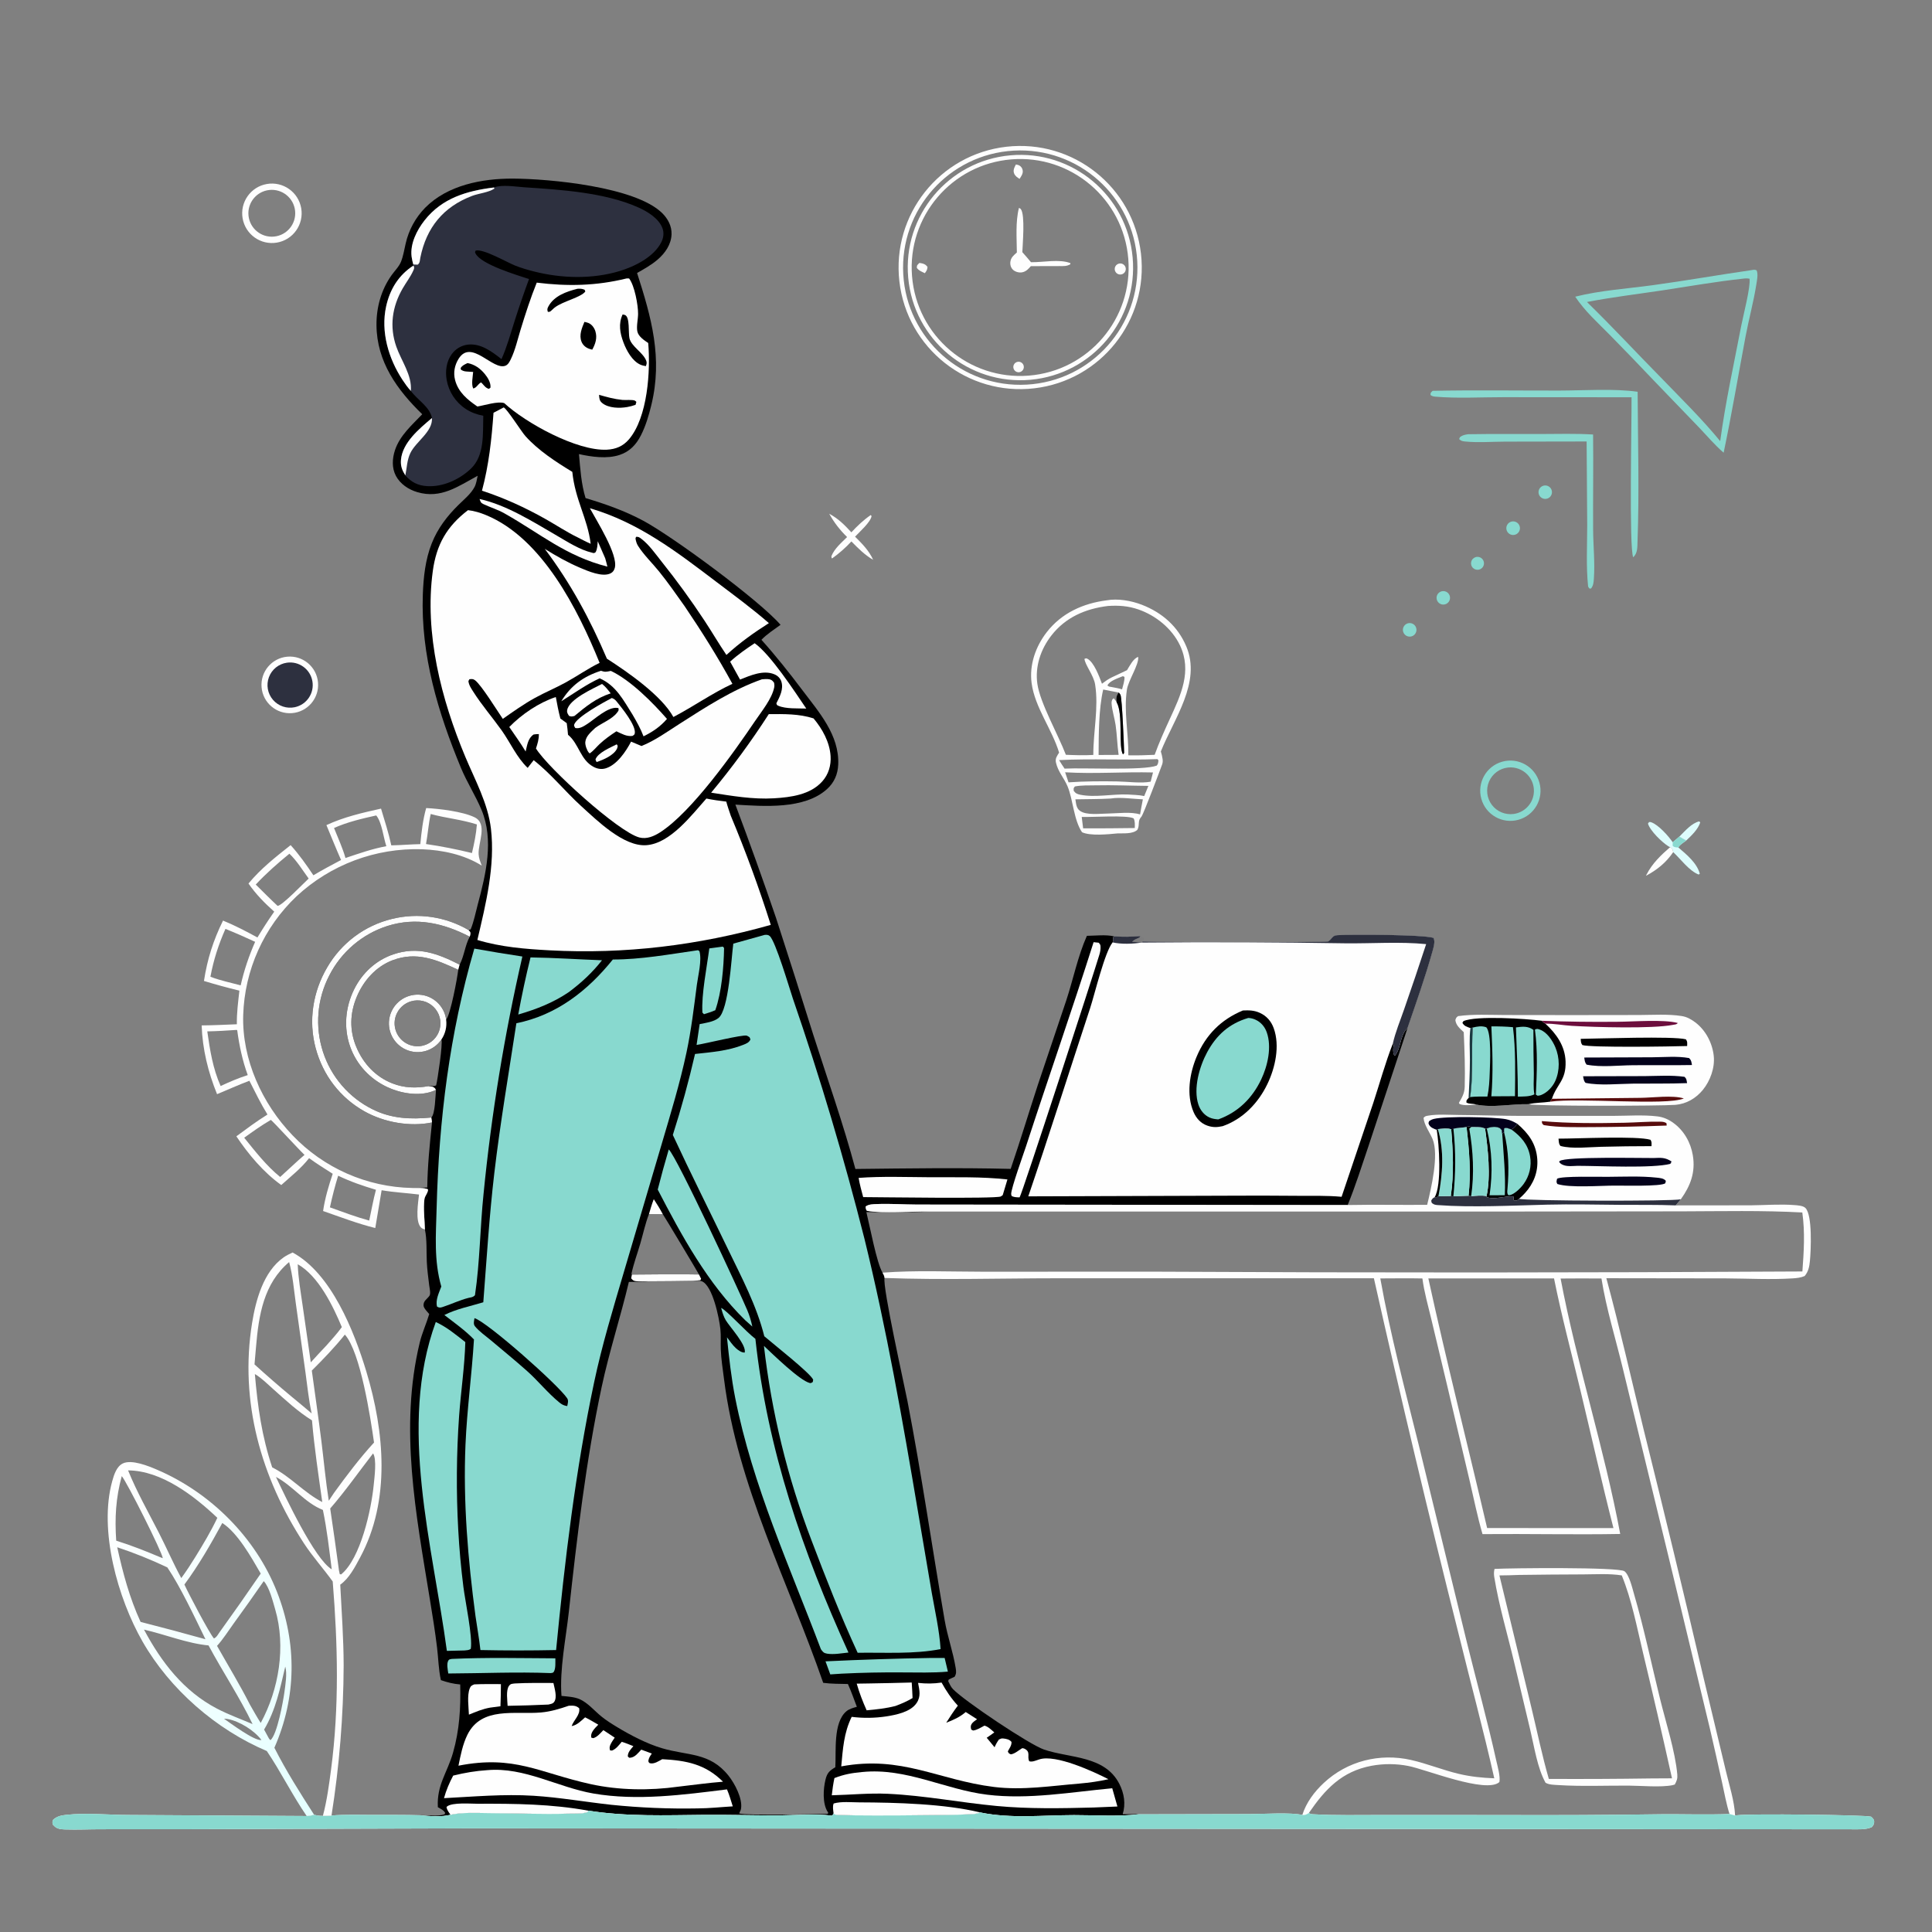 <?xml version="1.0" encoding="utf-8" ?>
<svg xmlns="http://www.w3.org/2000/svg" xmlns:xlink="http://www.w3.org/1999/xlink" width="1024" height="1024">
	<rect width="100%" height="100%" fill="#808080" stroke="none"/>
	<path d="M223.792 219.563C210.498 206.653 199.711 191.753 199.544 172.38C199.462 162.87 202.062 153.534 207.612 145.764C209.24 143.485 211.529 141.282 212.561 138.66C213.758 135.619 214.271 132.262 215.011 129.091C216.63 121.927 220.208 115.354 225.345 110.105C237.231 98.102 255.434 94.618 271.747 94.666C291.284 94.725 336.877 98.995 350.969 112.947C354.027 115.975 356.1 119.838 355.934 124.235C355.733 129.601 352.521 134.176 348.575 137.576C345.288 140.407 341.425 142.549 337.669 144.69C345.277 168.374 351.332 189.696 345.201 214.775C343.886 220.158 342.255 225.727 339.734 230.683C337.203 235.656 333.785 239.347 328.38 241.13C321.716 243.328 313.582 242.171 306.872 240.682C307.551 248.493 308.056 256.451 310.354 263.993C320.903 267.154 331.152 270.748 340.885 275.968C356.526 284.355 402.385 318.118 413.704 331.163C410.325 333.639 406.484 336.075 403.578 339.104C411.329 347.755 418.268 356.494 425.25 365.767C434.048 377.455 444.928 389.565 444.274 405.201C444.059 410.343 442.19 414.733 438.357 418.211C426.307 429.146 404.86 427.346 389.771 426.465C397.266 446.383 404.453 466.416 411.33 486.555C417.991 507.07 424.541 527.62 430.98 548.205C438.571 571.886 446.943 595.57 453.378 619.582C480.788 619.28 508.279 618.856 535.681 619.537C540.735 604.767 545.234 589.823 550.087 574.988L565.126 530.289C568.833 519.043 571.269 506.806 576.075 496.009C580.425 495.961 586.181 495.27 590.365 496.268C595.026 496.595 599.705 496.55 604.359 496.134L603.963 496.936C602.512 497.569 601.189 497.961 600.102 499.146C601.771 499.312 603.444 499.442 605.12 499.537L605.502 499.579L605.465 498.993C615.464 499.497 702.375 499.535 703.976 498.98C704.115 498.932 705.086 498.082 705.108 498.061C705.208 497.965 705.794 497.265 705.873 497.174C706.856 496.055 707.426 495.734 708.956 495.652C717.218 495.208 754.081 495.326 759.776 497.088C760.877 499.012 759.723 502.564 759.131 504.667C755.343 518.134 750.573 531.586 746.033 544.821L725.269 607.625C721.739 618.001 718.463 628.552 714.295 638.689C728.32 638.427 742.386 638.698 756.42 638.594C758.565 629.834 762.785 612.066 759.277 603.671C757.829 600.205 754.768 596.224 754.512 592.475C755.37 591.555 755.715 591.534 756.977 591.316C762.053 590.44 767.732 590.917 772.879 590.959C784.026 591.049 795.176 591.407 806.321 591.448L854.703 591.441C862.377 591.44 870.751 590.787 878.363 591.696C881.567 592.079 884.276 593.259 886.889 595.141C892.536 599.208 896.122 605.565 897.239 612.376C898.71 621.346 895.999 628.494 890.87 635.64L888.137 638.882L928.104 638.841C935.674 638.771 943.577 638.121 951.109 638.725C952.835 638.863 955.709 639.018 956.945 640.28C960.686 644.098 959.833 662.722 959.291 668.327C958.998 671.36 958.497 673.933 956.521 676.315C954.47 677.212 952.331 677.431 950.117 677.569C938.326 678.305 926.547 677.633 914.752 677.569L851.403 677.483C858.544 703.884 864.543 730.571 871.035 757.135C881.986 801.133 892.624 845.209 902.95 889.357L914.719 938.515C916.501 946.088 919.262 954.525 919.644 962.271C919.968 962.222 920.291 962.171 920.616 962.126C927.389 961.198 988.572 961.902 991.738 962.883C992.588 963.689 993.297 964.194 993.348 965.484C993.401 966.816 992.896 967.429 992.129 968.384C988.948 969.942 984.222 969.529 980.724 969.558L251.352 969.053L96.131 969.527L53.393 969.537C47.175 969.543 40.889 969.849 34.681 969.644C33.35 969.6 31.631 969.525 30.395 968.974C29.359 968.512 28.83 967.977 28.072 967.171C27.674 965.803 27.681 965.767 28.21 964.443C30.28 962.653 32.373 962.21 35.058 961.91C45.915 960.695 57.527 961.979 68.463 961.971L162.547 962.531C163.958 962.479 165.14 962.227 166.49 961.864C168.121 962.284 169.457 962.457 171.139 962.443C172.638 962.398 174.226 962.446 175.709 962.258C183 961.655 190.457 961.918 197.772 961.943C206.142 961.972 214.55 961.856 222.915 962.122C226.816 961.985 231.99 962.906 235.647 961.614L235.963 960.894C235.086 959.363 233.548 958.707 232.069 957.856C231.437 945.994 237.044 939.704 240.105 928.992C243.531 917.006 244.24 905.185 243.926 892.803C240.268 892.497 237.125 891.7 233.681 890.503C232.44 884.969 232.337 878.983 231.661 873.35C230.63 864.753 229.225 856.155 227.832 847.611C220.508 802.681 211.531 756.776 222.482 711.541C223.715 706.447 226.007 701.519 227.501 696.471C226.589 695.396 224.603 693.417 224.494 692.034C224.293 689.464 226.381 688.599 227.635 686.77C228.401 685.653 227.65 682.59 227.491 681.294C226.977 677.104 226.406 672.937 226.212 668.716C225.961 663.252 226.356 657.004 225.209 651.697C225.108 646.622 224.274 640.529 224.958 635.552C225.217 633.67 227.011 632.156 226.818 630.346C224.725 629.402 220.825 629.731 218.461 629.655L226.452 629.416C226.619 617.832 227.768 606.426 228.97 594.915C217.354 597.379 203.496 594.841 193.22 589.074C180.201 581.767 171.184 569.925 167.303 555.528C163.388 541.004 165.821 525.654 173.413 512.734C180.879 499.834 193.296 490.55 207.78 487.036C221.571 483.65 236.139 485.777 248.388 492.964L249.466 492.579C251.18 488.407 252.06 483.715 253.23 479.357C257.514 463.403 261.895 445.239 255.221 429.268C252.048 421.674 247.502 414.677 244.339 407.052C232.169 377.72 222.957 347.201 224.106 315.126C224.434 305.952 225.436 296.541 228.849 287.949C231.998 280.022 237.008 273.495 243.053 267.561C245.945 264.722 249.683 261.678 251.56 258.042C252.438 256.342 252.763 254.037 253.173 252.17C242.778 257.773 233.697 264.561 221.135 260.83C216.516 259.458 212.165 256.571 209.853 252.249C207.604 248.043 207.886 243.023 209.341 238.61C211.892 230.874 218.325 225.28 223.792 219.563ZM467.769 674.543C468.272 675.514 468.751 676.238 468.839 677.347C467.662 682.103 479.375 734.344 480.991 742.705C488.437 781.251 494.014 820.102 500.689 858.773C502.159 867.287 505.135 875.507 506.525 884.008C506.834 885.896 506.951 887.055 505.963 888.718L502.884 890.148C502.514 891.216 502.449 890.762 502.882 891.683C503.479 892.95 504.116 894.24 505.093 895.262C511.07 901.512 545.621 924.681 553.374 927.314C567.074 931.967 585.532 930.388 593.271 945.48C595.844 950.498 596.74 956.19 595.038 961.585C597.876 961.574 600.746 961.48 603.579 961.611C592.283 962.887 580.572 962.033 569.23 962.048C552.713 962.07 535.8 964.023 519.514 960.635C517.405 961.631 514.622 961.51 512.306 961.666C505.363 962.135 444.12 962.619 442.542 961.744C442.257 961.586 442.051 961.317 441.805 961.103C441.507 961.894 441.731 961.464 441.017 962.325C431.222 961.128 420.873 962.193 411.004 962.191C398.385 962.189 385.771 961.821 373.149 961.926C352.502 962.097 332.31 962.91 311.82 959.692L311.507 960.393C308.567 961.518 304.297 961.173 301.137 961.269C287.253 961.694 273.357 961.034 259.468 960.983C252.825 960.958 245.27 960.442 238.784 961.877C234.037 963.114 227.768 962.617 222.915 962.122C214.55 961.856 206.142 961.972 197.772 961.943C190.457 961.918 183 961.655 175.709 962.258C174.226 962.446 172.638 962.398 171.139 962.443C169.457 962.457 168.121 962.284 166.49 961.864C165.14 962.227 163.958 962.479 162.547 962.531L68.463 961.971C57.527 961.979 45.915 960.695 35.058 961.91C32.373 962.21 30.28 962.653 28.21 964.443C27.681 965.767 27.674 965.803 28.072 967.171C28.83 967.977 29.359 968.512 30.395 968.974C31.631 969.525 33.35 969.6 34.681 969.644C40.889 969.849 47.175 969.543 53.393 969.537L96.131 969.527L251.352 969.053L980.724 969.558C984.222 969.529 988.948 969.942 992.129 968.384C992.896 967.429 993.401 966.816 993.348 965.484C993.297 964.194 992.588 963.689 991.738 962.883C988.572 961.902 927.389 961.198 920.616 962.126C920.291 962.171 919.968 962.222 919.644 962.271C919.262 954.525 916.501 946.088 914.719 938.515L902.95 889.357C892.624 845.209 881.986 801.133 871.035 757.135C864.543 730.571 858.544 703.884 851.403 677.483L914.752 677.569C926.547 677.633 938.326 678.305 950.117 677.569C952.331 677.431 954.47 677.212 956.521 676.315C958.497 673.933 958.998 671.36 959.291 668.327C959.833 662.722 960.686 644.098 956.945 640.28C955.709 639.018 952.835 638.863 951.109 638.725C943.577 638.121 935.674 638.771 928.104 638.841L888.137 638.882L890.87 635.64C895.999 628.494 898.71 621.346 897.239 612.376C896.122 605.565 892.536 599.208 886.889 595.141C884.276 593.259 881.567 592.079 878.363 591.696C870.751 590.787 862.377 591.44 854.703 591.441L806.321 591.448C795.176 591.407 784.026 591.049 772.879 590.959C767.732 590.917 762.053 590.44 756.977 591.316C755.715 591.534 755.37 591.555 754.512 592.475C754.768 596.224 757.829 600.205 759.277 603.671C762.785 612.066 758.565 629.834 756.42 638.594C742.386 638.698 728.32 638.427 714.295 638.689L531.76 638.489L485.996 638.435C478.968 638.4 471.85 637.896 464.837 638.169C462.898 638.244 460.384 638.23 458.811 639.465C458.853 640.454 458.875 640.943 459.467 641.753C467.655 643.254 483.477 641.988 492.752 642.14C481.601 642.652 470.357 642.404 459.193 642.442C460.916 649.353 464.687 669.583 467.769 674.543ZM236.469 540.455C238.822 537.552 242.409 518.266 242.878 514.009C231.284 508.634 220.741 504.127 207.997 508.983C199.261 512.311 192.686 519.755 189.12 528.253C185.423 537.064 185.145 546.127 188.88 554.987C192.58 563.765 199.022 570.71 207.969 574.215C214.33 576.707 220.417 576.818 227.088 575.689C228.598 575.398 229.75 576.036 231.172 575.24C231.96 572.092 234.77 553.099 233.967 550.96C229.837 557.046 221.949 559.313 215.219 556.347C208.489 553.382 204.838 546.032 206.542 538.877C208.246 531.723 214.818 526.807 222.163 527.194C229.507 527.582 235.526 533.161 236.469 540.455ZM217.921 530.704C211.52 532.556 207.802 539.215 209.584 545.635C211.366 552.056 217.985 555.846 224.424 554.134C228.653 553.009 231.95 549.7 233.06 545.468C234.17 541.236 232.92 536.734 229.788 533.679C226.656 530.625 222.124 529.488 217.921 530.704ZM449.411 892.563C445.066 892.448 440.629 892.509 436.317 891.938C417.927 838.741 390.862 787.477 383.745 730.959C383.087 725.737 382.207 720.335 382.03 715.08C381.911 711.537 382.194 707.907 381.811 704.385C381.195 698.721 377.748 681.334 371.945 679.085C370.713 678.608 368.631 678.858 367.294 678.874C359.443 679.055 351.578 679.036 343.724 679.104C340.247 679.366 336.801 679.433 333.314 679.444C328.879 698.16 322.872 716.449 318.864 735.282C310.541 774.398 305.848 814.579 301.493 854.316C299.941 868.482 296.528 884.746 297.6 898.868C300.725 899.203 304.269 899.334 307.175 900.58C311.439 902.409 315.093 906.781 318.693 909.716C321.291 911.834 324.197 913.652 327.062 915.386C334.176 919.691 342.766 924.183 350.774 926.567C364.582 930.678 376.155 928.623 386.133 941.15C389.415 945.271 393.714 953.334 392.746 958.755C392.634 959.385 392.493 959.552 392.242 960.102C392.148 960.307 392.063 960.514 391.971 960.719C391.904 960.87 391.833 961.019 391.764 961.168C396.41 962.334 431.625 961.657 438.766 961.36L438.956 960.744C438.871 960.617 438.784 960.491 438.702 960.362C435.862 955.93 436.309 948.193 437.541 943.192C438.417 939.636 439.665 938.484 442.735 936.678C443.252 928.181 441.536 913.282 448.44 907.151C450.009 905.758 452.17 905.194 454.147 904.645C452.621 900.604 451.174 896.508 449.411 892.563ZM334.921 675.553C346.76 675.503 358.65 675.246 370.485 675.507C370.395 675.165 351.673 643.904 351.309 643.567L343.955 643.497C342.014 648.527 340.864 654.016 339.345 659.206C337.805 664.467 335.841 669.752 334.69 675.1L334.921 675.553ZM231.082 577.626C230.419 577.949 229.792 578.235 229.098 578.483C221.676 581.145 212.119 579.43 205.169 576.143C196.054 571.832 188.992 564.311 185.598 554.772C182.051 544.803 183.014 533.885 187.658 524.445C191.946 515.73 199.27 508.924 208.52 505.805C221.564 501.407 231.963 505.394 243.618 511.29C246.074 506.603 246.444 501.132 248.961 496.47C235.073 489.264 220.673 485.964 205.375 490.77C192.018 495.044 180.922 504.477 174.555 516.973C168.045 529.503 166.841 544.123 171.213 557.549C175.523 570.802 184.988 581.76 197.472 587.952C207.501 592.965 217.66 593.354 228.611 592.309C230.642 590.509 230.787 580.647 231.082 577.626Z"/>
	<path fill="#FEFEFE" d="M756.42 638.594C758.565 629.834 762.785 612.066 759.277 603.671C757.829 600.205 754.768 596.224 754.512 592.475C755.37 591.555 755.715 591.534 756.977 591.316C762.053 590.44 767.732 590.917 772.879 590.959C784.026 591.049 795.176 591.407 806.321 591.448L854.703 591.441C862.377 591.44 870.751 590.787 878.363 591.696C881.567 592.079 884.276 593.259 886.889 595.141C892.536 599.208 896.122 605.565 897.239 612.376C898.71 621.346 895.999 628.494 890.87 635.64L888.137 638.882L928.104 638.841C935.674 638.771 943.577 638.121 951.109 638.725C952.835 638.863 955.709 639.018 956.945 640.28C960.686 644.098 959.833 662.722 959.291 668.327C958.998 671.36 958.497 673.933 956.521 676.315C954.47 677.212 952.331 677.431 950.117 677.569C938.326 678.305 926.547 677.633 914.752 677.569L851.403 677.483C858.544 703.884 864.543 730.571 871.035 757.135C881.986 801.133 892.624 845.209 902.95 889.357L914.719 938.515C916.501 946.088 919.262 954.525 919.644 962.271C919.968 962.222 920.291 962.171 920.616 962.126C927.389 961.198 988.572 961.902 991.738 962.883C992.588 963.689 993.297 964.194 993.348 965.484C993.401 966.816 992.896 967.429 992.129 968.384C988.948 969.942 984.222 969.529 980.724 969.558L251.352 969.053L96.131 969.527L53.393 969.537C47.175 969.543 40.889 969.849 34.681 969.644C33.35 969.6 31.631 969.525 30.395 968.974C29.359 968.512 28.83 967.977 28.072 967.171C27.674 965.803 27.681 965.767 28.21 964.443C30.28 962.653 32.373 962.21 35.058 961.91C45.915 960.695 57.527 961.979 68.463 961.971L162.547 962.531C163.958 962.479 165.14 962.227 166.49 961.864C168.121 962.284 169.457 962.457 171.139 962.443C172.638 962.398 174.226 962.446 175.709 962.258C183 961.655 190.457 961.918 197.772 961.943C206.142 961.972 214.55 961.856 222.915 962.122C227.768 962.617 234.037 963.114 238.784 961.877C245.27 960.442 252.825 960.958 259.468 960.983C273.357 961.034 287.253 961.694 301.137 961.269C304.297 961.173 308.567 961.518 311.507 960.393L311.82 959.692C332.31 962.91 352.502 962.097 373.149 961.926C385.771 961.821 398.385 962.189 411.004 962.191C420.873 962.193 431.222 961.128 441.017 962.325C441.731 961.464 441.507 961.894 441.805 961.103C442.051 961.317 442.257 961.586 442.542 961.744C444.12 962.619 505.363 962.135 512.306 961.666C514.622 961.51 517.405 961.631 519.514 960.635C535.8 964.023 552.713 962.07 569.23 962.048C580.572 962.033 592.283 962.887 603.579 961.611L662.28 961.497C669.063 961.48 684.749 960.493 690.242 961.984C692.346 955.378 696.588 949.704 701.616 945.011C714.115 933.344 731.313 929.054 747.914 932.831C756.489 934.781 764.705 938.183 773.275 940.207C779.479 941.671 785.641 942.297 792 942.537C786.241 916.906 779.351 891.506 773.09 865.994C757.307 803.365 742.341 740.533 728.194 677.514L560.497 677.505C530.011 677.521 499.292 678.467 468.839 677.347C468.751 676.238 468.272 675.514 467.769 674.543C485.141 673.207 503.048 674.03 520.488 674.032L612.598 674.012C726.831 674.612 841.067 674.575 955.301 673.902C956.086 663.436 956.741 653.089 955.261 642.64C934.027 641.473 912.572 641.987 891.313 642.037L795.5 642.144L492.752 642.14C483.477 641.988 467.655 643.254 459.467 641.753C458.875 640.943 458.853 640.454 458.811 639.465C460.384 638.23 462.898 638.244 464.837 638.169C471.85 637.896 478.968 638.4 485.996 638.435L531.76 638.489L714.295 638.689C728.32 638.427 742.386 638.698 756.42 638.594ZM848.808 677.627C841.587 677.569 834.365 677.574 827.144 677.642C835.762 723.166 850.28 767.499 858.747 813.035C834.428 813.466 810.083 812.889 785.758 813.111C783.031 803.723 781.098 794.009 778.862 784.483L767.124 734.745L758.632 699.217C756.938 692.123 754.838 684.832 753.906 677.607C746.474 677.442 739.017 677.575 731.583 677.587C736.87 707.199 744.702 736.619 751.951 765.809L777.494 870.553C782.654 891.45 788.444 912.314 793.093 933.323C793.745 936.27 795.303 941.596 794.71 944.532C787.698 950.84 755.34 937.672 746.427 935.997C739.971 934.739 733.336 934.71 726.869 935.911C711.151 938.884 702.354 948.325 693.693 960.961C694.513 961.44 694.995 961.535 695.951 961.59C708 962.289 720.272 961.958 732.339 961.983L795.603 962.005C823.987 962.136 852.371 961.997 880.753 961.587C892.686 961.488 904.759 961.932 916.671 961.454C914.956 955.988 913.933 950.19 912.694 944.594C910.627 935.216 908.513 925.848 906.351 916.491L885.372 829.284L860.181 725.54C856.377 709.703 851.341 693.69 848.808 677.627ZM788.208 809.89L855.166 809.928C848.948 785.639 843.47 761.124 837.619 736.742C832.885 717.017 827.658 697.477 823.666 677.576L757.053 677.588C766.712 721.832 777.906 765.79 788.208 809.89Z"/>
	<path fill="#FEFEFE" d="M792.13 831.558C799.845 831.09 857.97 830.514 861.001 832.793C863.538 834.701 865.12 841.612 866.01 844.657C871.386 863.046 875.281 881.891 879.87 900.49C882.843 912.539 887.962 928.506 889.001 940.519C889.19 942.709 888.711 943.925 887.668 945.835C887.169 945.991 886.908 946.09 886.419 946.188C880.182 947.438 869.831 946.447 863.204 946.415C850.812 946.355 838.293 946.905 825.928 946.127C823.843 945.996 820.964 945.993 819.165 944.884C814.805 937.01 813.168 925.696 811.07 916.944L802.514 880.962C798.981 866.086 794.441 851.003 792.002 835.918C791.748 834.346 791.756 833.113 792.13 831.558ZM794.729 835.005L811.755 905.399C814.771 917.912 817.336 930.482 820.912 942.86C839.025 942.956 857.139 942.872 875.25 942.607L886.193 942.548C881.268 920.322 876.145 898.14 870.826 876.004C867.554 862.355 864.879 848.014 859.568 834.994C852.985 833.949 845.834 834.435 839.171 834.463C827.87 834.495 816.569 834.589 805.269 834.745C801.763 834.845 798.235 835.031 794.729 835.005Z"/>
	<path fill="#88D9CF" d="M311.82 959.692C332.31 962.91 352.502 962.097 373.149 961.926C385.771 961.821 398.385 962.189 411.004 962.191C420.873 962.193 431.222 961.128 441.017 962.325C441.731 961.464 441.507 961.894 441.805 961.103C442.051 961.317 442.257 961.586 442.542 961.744C444.12 962.619 505.363 962.135 512.306 961.666C514.622 961.51 517.405 961.631 519.514 960.635C535.8 964.023 552.713 962.07 569.23 962.048C580.572 962.033 592.283 962.887 603.579 961.611L662.28 961.497C669.063 961.48 684.749 960.493 690.242 961.984C691.821 962.117 692.381 961.729 693.693 960.961C694.513 961.44 694.995 961.535 695.951 961.59C708 962.289 720.272 961.958 732.339 961.983L795.603 962.005C823.987 962.136 852.371 961.997 880.753 961.587C892.686 961.488 904.759 961.932 916.671 961.454L919.644 962.271C919.968 962.222 920.291 962.171 920.616 962.126C927.389 961.198 988.572 961.902 991.738 962.883C992.588 963.689 993.297 964.194 993.348 965.484C993.401 966.816 992.896 967.429 992.129 968.384C988.948 969.942 984.222 969.529 980.724 969.558L251.352 969.053L96.131 969.527L53.393 969.537C47.175 969.543 40.889 969.849 34.681 969.644C33.35 969.6 31.631 969.525 30.395 968.974C29.359 968.512 28.83 967.977 28.072 967.171C27.674 965.803 27.681 965.767 28.21 964.443C30.28 962.653 32.373 962.21 35.058 961.91C45.915 960.695 57.527 961.979 68.463 961.971L162.547 962.531C163.958 962.479 165.14 962.227 166.49 961.864C168.121 962.284 169.457 962.457 171.139 962.443C172.638 962.398 174.226 962.446 175.709 962.258C183 961.655 190.457 961.918 197.772 961.943C206.142 961.972 214.55 961.856 222.915 962.122C227.768 962.617 234.037 963.114 238.784 961.877C245.27 960.442 252.825 960.958 259.468 960.983C273.357 961.034 287.253 961.694 301.137 961.269C304.297 961.173 308.567 961.518 311.507 960.393L311.82 959.692Z"/>
	<path d="M804.202 595.644C810.141 600.681 814.22 606.309 814.789 614.373C815.269 621.187 812.847 627.325 808.288 632.325C807.299 633.413 806.243 634.438 805.127 635.394C804.915 635.58 804.729 635.801 804.492 635.954C803.563 636.555 803.118 636.377 802.169 636.077C802.277 635.293 802.296 634.929 802.141 634.13C797.683 633.746 792.216 636.045 787.969 634.501L787.918 633.951C790.237 623.116 788.631 609.077 787.129 598.184L788.023 598.136C789.752 597.294 792.423 596.926 794.25 597.637C795.284 598.039 795.294 598.196 795.947 598.983L796.224 601.004L797.185 600.1C797.111 599.344 797.149 598.771 797.228 598.023C798.591 597.478 799.698 598.197 801.065 598.635C802.603 597.894 803.229 597.022 804.202 595.644Z"/>
	<path fill="#88D9CF" d="M797.185 600.1C797.111 599.344 797.149 598.771 797.228 598.023C798.591 597.478 799.698 598.197 801.065 598.635C806.072 602.307 809.853 606.464 810.965 612.825C811.886 618.032 810.627 623.388 807.484 627.64C806.003 629.647 802.557 633.209 799.941 633.476C799.779 633.493 799.616 633.466 799.453 633.461C798.655 632.462 798.881 631.451 798.987 630.216C799.865 620.047 799.726 610.072 797.185 600.1Z"/>
	<path fill="#88D9CF" d="M788.023 598.136C789.752 597.294 792.423 596.926 794.25 597.637C795.284 598.039 795.294 598.196 795.947 598.983L796.224 601.004C796.896 611.905 798.095 622.529 797.576 633.481L789.498 633.53C791.234 621.427 790.899 610.009 788.023 598.136Z"/>
	<path fill="#2D303F" d="M768.968 633.896L770.308 634.05L778.375 633.761L779.729 634.023C782.4 633.753 785.264 633.462 787.918 633.951L787.969 634.501C792.216 636.045 797.683 633.746 802.141 634.13C802.296 634.929 802.277 635.293 802.169 636.077C803.118 636.377 803.563 636.555 804.492 635.954C804.729 635.801 804.915 635.58 805.127 635.394C808.439 636.557 886.687 636.78 890.87 635.64L888.137 638.882C878.389 638.482 868.528 638.672 858.767 638.591C845.887 638.484 832.955 638.18 820.08 638.495C801.807 638.941 780.007 640.075 762.004 638.718C760.948 638.639 760.11 638.517 759.234 637.854C758.582 637.36 758.716 637.042 758.596 636.296C759.141 635.379 759.423 635.01 760.39 634.544C761.472 634.568 761.537 634.547 762.414 634.047L768.968 633.896Z"/>
	<path fill="#88D9CF" d="M777.294 597.3C778.467 596.791 778.599 596.959 779.852 597.309C781.997 597.374 785.27 597.065 787.129 598.184C788.631 609.077 790.237 623.116 787.918 633.951C785.264 633.462 782.4 633.753 779.729 634.023L778.375 633.761C779.728 621.432 778.741 609.549 777.294 597.3Z"/>
	<path d="M777.294 597.3C778.467 596.791 778.599 596.959 779.852 597.309L778.751 598.209C780.806 609.99 781.474 622.147 779.729 634.023L778.375 633.761C779.728 621.432 778.741 609.549 777.294 597.3Z"/>
	<path fill="#88D9CF" d="M770.343 598.316C772.49 597.617 775.022 597.833 777.294 597.3C778.741 609.549 779.728 621.432 778.375 633.761L770.308 634.05L768.968 633.896C770.68 622.211 770.148 610.231 769.185 598.516L770.343 598.316Z"/>
	<path d="M769.185 598.516L770.343 598.316C771.671 610.543 771.546 621.836 770.308 634.05L768.968 633.896C770.68 622.211 770.148 610.231 769.185 598.516Z"/>
	<path fill="#03011B" d="M761.502 598.833C759.875 598.217 758.173 597.665 757.351 595.993C756.972 595.222 757.19 595.071 757.405 594.308C758.239 593.677 758.977 593.296 759.987 593.045C766.119 591.519 791.834 591.996 798.221 593.202C800.484 593.629 802.222 594.493 804.202 595.644C803.229 597.022 802.603 597.894 801.065 598.635C799.698 598.197 798.591 597.478 797.228 598.023C797.149 598.771 797.111 599.344 797.185 600.1L796.224 601.004L795.947 598.983C795.294 598.196 795.284 598.039 794.25 597.637C792.423 596.926 789.752 597.294 788.023 598.136L787.129 598.184C785.27 597.065 781.997 597.374 779.852 597.309C778.599 596.959 778.467 596.791 777.294 597.3C775.022 597.833 772.49 597.617 770.343 598.316L769.185 598.516C766.945 597.867 764.393 598.293 762.086 598.437L761.502 598.833Z"/>
	<path fill="#88D9CF" d="M762.086 598.437C764.393 598.293 766.945 597.867 769.185 598.516C770.148 610.231 770.68 622.211 768.968 633.896L762.414 634.047C764.611 622.51 765.591 609.803 762.086 598.437Z"/>
	<path d="M761.502 598.833L762.086 598.437C765.591 609.803 764.611 622.51 762.414 634.047C761.537 634.547 761.472 634.568 760.39 634.544C764.241 628.229 762.739 606.16 761.502 598.833Z"/>
	<path fill="#03011B" d="M852.082 623.74C860.612 623.69 869.559 623.26 878.036 624.171C879.718 624.352 881.81 624.469 882.934 625.884L882.657 627.15C880.423 628.976 859.931 628.323 855.675 628.395C848.084 628.411 831.944 629.683 825.419 627.542C824.736 626.364 825.012 626.1 825.29 624.747C827.851 623.225 847.665 623.81 852.082 623.74Z"/>
	<path fill="#03011B" d="M876.519 613.774C880.37 613.613 882.584 613.406 885.975 615.625L885.212 616.885L886.21 615.916L885.389 616.853C875.875 619.344 847.75 617.928 836.125 617.913C833.852 617.981 830.979 618.358 828.825 617.569C827.785 617.188 826.799 616.717 826.375 615.7C826.474 615.592 826.559 615.469 826.672 615.376C829.666 612.909 870.078 613.846 876.519 613.774Z"/>
	<path d="M826.05 603.502C835.707 603.532 867.655 601.942 874.808 604.116C875.568 605.309 875.346 606.089 875.323 607.482C866.407 607.483 857.491 607.598 848.577 607.828C841.948 607.965 833.57 609.061 827.127 607.395C826.126 606.395 826.201 604.841 826.05 603.502Z"/>
	<path fill="#580C0D" d="M817.193 594.21C831.675 595.448 846.458 595.381 860.986 595.078C867.136 594.95 873.349 594.406 879.492 594.506C880.84 594.528 882.17 594.505 883.274 595.362L883.374 596.569C870.087 597.066 856.793 597.341 843.497 597.394C835.243 597.399 826.406 597.678 818.257 596.337C817.242 595.527 817.353 595.515 817.193 594.21Z"/>
	<path fill="#FEFEFE" d="M605.465 498.993C615.464 499.497 702.375 499.535 703.976 498.98C704.115 498.932 705.086 498.082 705.108 498.061C705.208 497.965 705.794 497.265 705.873 497.174C706.856 496.055 707.426 495.734 708.956 495.652C717.218 495.208 754.081 495.326 759.776 497.088C760.877 499.012 759.723 502.564 759.131 504.667C755.343 518.134 750.573 531.586 746.033 544.821C745.834 545.04 745.63 545.254 745.436 545.477C741.877 549.567 742.535 555.676 739.352 559.531C738.609 558.974 738.628 558.581 738.493 557.691C738.305 556.457 738.522 555.148 738.66 553.915L738.218 553.173C734.21 563.396 731.233 574.331 727.794 584.777L711.076 634.325C703.394 633.623 695.522 633.852 687.809 633.803C675.167 633.679 662.525 633.662 649.883 633.749L545.015 634.09C556.288 600.982 566.835 567.56 577.791 534.339C580.183 527.083 585.542 504.505 589.721 499.488C590.277 498.316 589.403 497.824 590.365 496.268C595.026 496.595 599.705 496.55 604.359 496.134L603.963 496.936C602.512 497.569 601.189 497.961 600.102 499.146C601.771 499.312 603.444 499.442 605.12 499.537L605.502 499.579L605.465 498.993Z"/>
	<path fill="#2D303F" d="M605.465 498.993C615.464 499.497 702.375 499.535 703.976 498.98C704.115 498.932 705.086 498.082 705.108 498.061C705.208 497.965 705.794 497.265 705.873 497.174C706.856 496.055 707.426 495.734 708.956 495.652C717.218 495.208 754.081 495.326 759.776 497.088C760.877 499.012 759.723 502.564 759.131 504.667C755.343 518.134 750.573 531.586 746.033 544.821C745.834 545.04 745.63 545.254 745.436 545.477C741.877 549.567 742.535 555.676 739.352 559.531C738.609 558.974 738.628 558.581 738.493 557.691C738.305 556.457 738.522 555.148 738.66 553.915L738.218 553.173C739.579 547.059 742.188 540.855 744.226 534.926C748.224 523.455 752.113 511.947 755.893 500.402C741.824 499.025 727.163 500.14 712.996 499.979C677.167 499.384 641.333 499.251 605.502 499.579L605.465 498.993Z"/>
	<path fill="#2D303F" d="M604.359 496.134L603.963 496.936C602.512 497.569 601.189 497.961 600.102 499.146C601.771 499.312 603.444 499.442 605.12 499.537C600.727 500.325 594.082 500.527 589.721 499.488C590.277 498.316 589.403 497.824 590.365 496.268C595.026 496.595 599.705 496.55 604.359 496.134Z"/>
	<path d="M658.764 535.571C661.966 535.42 664.698 535.467 667.684 536.81C671.324 538.446 673.77 541.274 675.112 545.01C678.481 554.392 675.891 566.005 671.685 574.684C666.801 584.761 658.74 593.113 648.075 596.881C645.091 597.539 642.776 597.621 639.86 596.586C636.402 595.359 634.06 592.749 632.626 589.428C628.69 580.312 630.5 568.986 634.218 560.118C639.102 548.472 647.158 540.393 658.764 535.571Z"/>
	<path fill="#88D9CF" d="M661.59 539.536C662.936 539.573 664.24 539.908 665.463 540.473C668.342 541.803 670.366 544.191 671.411 547.157C674.155 554.949 671.896 564.883 668.469 572.107C663.728 582.102 656.143 589.561 645.709 593.308C644.095 593.174 642.552 592.981 641.059 592.301C638.174 590.988 636.151 588.386 635.17 585.418C632.37 576.942 635.724 565.296 639.801 557.739C644.759 548.549 651.546 542.516 661.59 539.536Z"/>
	<path fill="#FEFEFE" d="M233.967 550.96C229.837 557.046 221.949 559.313 215.219 556.347C208.489 553.382 204.838 546.032 206.542 538.877C208.246 531.723 214.818 526.807 222.163 527.194C229.507 527.582 235.526 533.161 236.469 540.455C236.945 544.145 236.055 547.881 233.967 550.96ZM224.424 554.134C228.653 553.009 231.95 549.7 233.06 545.468C234.17 541.236 232.92 536.734 229.788 533.679C226.656 530.625 222.124 529.488 217.921 530.704C211.52 532.556 207.802 539.215 209.584 545.635C211.366 552.056 217.985 555.846 224.424 554.134Z"/>
	<path fill="#FEFEFE" d="M228.97 594.915C217.354 597.379 203.496 594.841 193.22 589.074C180.201 581.767 171.184 569.925 167.303 555.528C163.388 541.004 165.821 525.654 173.413 512.734C180.879 499.834 193.296 490.55 207.78 487.036C221.571 483.65 236.139 485.777 248.388 492.964C248.95 493.681 249.492 493.943 249.374 494.889C249.257 495.818 249.315 495.471 248.961 496.47C235.073 489.264 220.673 485.964 205.375 490.77C192.018 495.044 180.922 504.477 174.555 516.973C168.045 529.503 166.841 544.123 171.213 557.549C175.523 570.802 184.988 581.76 197.472 587.952C207.501 592.965 217.66 593.354 228.611 592.309C228.818 593.235 228.945 593.957 228.97 594.915Z"/>
	<path fill="#FEFEFE" d="M231.082 577.626C230.419 577.949 229.792 578.235 229.098 578.483C221.676 581.145 212.119 579.43 205.169 576.143C196.054 571.832 188.992 564.311 185.598 554.772C182.051 544.803 183.014 533.885 187.658 524.445C191.946 515.73 199.27 508.924 208.52 505.805C221.564 501.407 231.963 505.394 243.618 511.29L242.878 514.009C231.284 508.634 220.741 504.127 207.997 508.983C199.261 512.311 192.686 519.755 189.12 528.253C185.423 537.064 185.145 546.127 188.88 554.987C192.58 563.765 199.022 570.71 207.969 574.215C214.33 576.707 220.417 576.818 227.088 575.689C228.491 575.867 229.606 575.747 230.611 576.906C230.799 577.122 230.925 577.386 231.082 577.626Z"/>
	<path fill="#FEFEFE" d="M441.805 961.103C441.623 959.405 441.198 957.492 441.86 955.882C445.926 954.709 451.16 955.275 455.412 955.291C474.863 955.364 500.868 956.053 519.514 960.635C517.405 961.631 514.622 961.51 512.306 961.666C505.363 962.135 444.12 962.619 442.542 961.744C442.257 961.586 442.051 961.317 441.805 961.103Z"/>
	<path fill="#FEFEFE" d="M238.784 961.877C237.87 960.555 236.921 959.404 236.659 957.777C236.755 957.674 236.838 957.557 236.948 957.468C239.737 955.197 249.647 956.04 253.202 956.025C272.965 955.942 292.324 956.141 311.82 959.692L311.507 960.393C308.567 961.518 304.297 961.173 301.137 961.269C287.253 961.694 273.357 961.034 259.468 960.983C252.825 960.958 245.27 960.442 238.784 961.877Z"/>
	<path fill="#88D9CF" d="M369.369 503.718C370.224 503.596 369.757 503.544 370.714 504.138C372.107 508.959 370.014 516.892 369.357 521.931C367.792 533.936 366.375 546.015 363.849 557.863C360.362 574.215 355.45 590.291 350.725 606.32L330.583 674.498C324.912 693.726 319.076 712.92 314.923 732.549C305.026 779.33 299.363 827.008 294.746 874.565C281.377 874.845 268.004 874.843 254.635 874.558C253.958 868.572 252.906 862.58 252.031 856.617C248.019 826.562 245.422 796.008 246.719 765.664C247.516 747.015 250.085 728.558 251.211 709.937C246.509 705.097 240.858 701.111 235.522 696.987C241.804 693.771 249.413 692.295 256.161 690.232C257.934 667.39 259.322 644.526 261.996 621.763C265.121 595.164 269.659 568.812 273.687 542.345C294.977 538.03 311.416 525.187 324.813 508.558C339.676 508.58 354.699 505.809 369.369 503.718Z"/>
	<path d="M251.494 698.64C258.336 700.709 295.997 734.109 300.614 741.124C301.442 742.382 300.919 743.878 300.641 745.256C298.779 744.962 297.829 744.451 296.372 743.257C290.269 738.253 285.249 731.919 279.348 726.659C273.123 721.11 266.621 715.835 260.253 710.45C257.502 708.124 253.941 705.7 251.703 702.909C250.763 701.737 251.276 700.008 251.494 698.64Z"/>
	<path fill="#88D9CF" d="M405.25 495.523C406.33 495.452 407.077 495.364 407.95 496.1C410.996 498.666 418.36 523.635 420.222 529.202C434.646 571.084 447.303 613.553 458.161 656.497C469.914 704.373 478.451 753.069 486.628 801.658L493.878 844.351C495.603 854.141 497.898 864.124 498.53 874.047C484.598 876.833 468.778 875.787 454.575 876.005C445.486 856.369 437.702 836.38 430.017 816.169C417.373 783.09 408.938 748.552 404.908 713.369C409.663 717.822 423.826 731.688 429.202 733.024C429.914 733.201 430.212 732.813 430.805 732.473L430.999 731.242C429.362 727.665 409.947 712.444 405.097 708.251C400.985 691.872 393.18 677.318 385.909 662.224C376.165 641.997 366.048 621.915 356.611 601.549C361.124 587.409 365.051 573.089 368.382 558.625C376.849 557.697 385.963 556.992 393.921 553.787C395.533 553.137 397.024 552.606 397.749 550.916L397.285 549.766C396.799 549.485 396.357 549.111 395.829 548.921C393.791 548.188 373.329 553.283 369.201 553.839L370.833 542.796C374.032 542.123 378.162 541.66 380.785 539.589C386.308 535.23 387.621 507.765 388.665 500.148L405.25 495.523Z"/>
	<path fill="#FEFEFE" d="M248.048 270.397C251.326 270.749 254.668 271.789 257.705 273.049C287.368 285.359 306.273 322.951 317.806 351.332C311.611 354.336 305.921 358.363 299.889 361.683C294.552 364.621 288.899 366.948 283.558 369.892C277.598 373.178 272.066 377.124 266.496 381.018C263.715 376.977 255.228 363.195 251.809 360.568C250.795 359.789 249.965 359.842 248.785 360.019L248.271 360.989C248.514 363.125 249.689 364.803 250.815 366.58C255.375 373.777 260.987 380.221 265.916 387.155C270.478 393.573 273.934 401.574 279.673 406.989L282.845 402.921C291.974 410.015 299.414 419.404 308.006 427.21C316.422 434.856 330.567 448.842 342.596 447.967C355.319 447.042 366.61 431.947 374.393 423.252C377.899 423.967 381.383 424.452 384.936 424.866C385.61 427.402 386.499 429.882 387.332 432.37C395.26 451.322 402.334 470.621 408.532 490.208C370.07 501.08 331.225 505.832 291.276 503.691C278.352 502.998 265.468 501.966 253.014 498.203C257.494 479.144 262.522 458.914 260.207 439.218C258.631 425.821 251.78 413.435 246.625 401.134C233.877 370.715 224.889 335.81 229.391 302.679C231.297 288.647 236.821 278.986 248.048 270.397Z"/>
	<path fill="#2D303F" d="M261.857 99.359C266.207 97.701 273.164 98.955 277.811 99.259C297.054 100.519 320.758 101.999 338.492 110.021C343.266 112.18 349.09 115.746 351.065 120.816C352.051 123.345 351.701 125.993 350.506 128.38C346.603 136.178 336.407 141.252 328.439 143.657C313.911 148.044 297.655 147.599 283.033 143.886C279.665 143.031 276.239 142.039 273.006 140.756C268.753 139.067 256.014 131.664 252.067 132.833C251.758 133.898 251.632 133.554 252.059 134.381C255.05 140.176 273.879 145.74 280.39 147.908C277.726 155.128 275.222 162.406 272.88 169.737C270.664 176.678 268.776 183.678 265.797 190.349C260.736 186.361 254.752 181.821 247.891 182.671C244.462 183.096 241.456 184.942 239.423 187.721C236.588 191.594 235.932 196.693 236.74 201.334C237.831 207.615 241.46 213.17 246.773 216.694C249.604 218.569 252.819 219.749 256.149 220.361C255.858 229.825 256.963 241.473 249.479 248.51C243.444 254.185 234.771 258.176 226.376 257.662C221.486 257.363 218.055 255.601 214.836 251.98C213.143 249.259 212.246 247.024 212.516 243.763C213.282 234.516 222.392 227.116 228.938 221.563C227.881 215.648 221.102 211.859 217.753 207.194C216.087 205.399 214.697 203.429 213.355 201.385C205.937 190.094 201.706 175.864 204.649 162.432C206.646 153.315 211.267 145.822 219.163 140.718L219.038 140.183C218.686 138.824 218.318 137.39 218.145 135.993C217.301 129.198 220.928 122.018 225.026 116.797C234.32 104.955 247.49 101.117 261.857 99.359Z"/>
	<path fill="#FEFEFE" d="M219.163 140.718C219.67 141.926 219.638 142.085 219.082 143.352C217.644 146.631 215.235 149.741 213.435 152.861C207.828 162.581 206.326 173.076 210.057 183.74C212.73 191.384 218.454 198.788 217.753 207.194C216.087 205.399 214.697 203.429 213.355 201.385C205.937 190.094 201.706 175.864 204.649 162.432C206.646 153.315 211.267 145.822 219.163 140.718Z"/>
	<path fill="#FEFEFE" d="M261.857 99.359L262.043 99.962C258.859 102.067 253.884 102.444 250.245 103.821C234.922 109.62 226.001 120.688 222.795 136.518C222.495 137.996 222.641 139.379 221.39 140.276L219.038 140.183C218.686 138.824 218.318 137.39 218.145 135.993C217.301 129.198 220.928 122.018 225.026 116.797C234.32 104.955 247.49 101.117 261.857 99.359Z"/>
	<path fill="#FEFEFE" d="M228.938 221.563C229.434 228.86 220.456 233.942 217.479 240.174C215.699 243.901 215.656 248.02 214.836 251.98C213.143 249.259 212.246 247.024 212.516 243.763C213.282 234.516 222.392 227.116 228.938 221.563Z"/>
	<path fill="#FEFEFE" d="M332.059 147.594C332.472 147.516 333.025 147.592 333.449 147.606C336.353 151.38 338.227 161.686 338.198 166.374C338.18 169.25 337.255 172.883 337.803 175.653C338.327 178.304 341.494 180.444 343.566 181.794C344.844 196.408 343.321 221.241 333.31 232.91C330.206 236.528 326.346 238.112 321.635 238.346C305.768 239.133 278.62 224.158 267.255 213.66C263.816 212.535 256.731 214.862 253.028 215.464C247.761 211.851 242.845 207.861 241.191 201.376C240.196 197.475 240.945 193.579 243.066 190.177C249.831 179.32 261.226 196.632 267.969 193.803C269.379 193.212 270.169 191.583 270.791 190.291C273.107 185.482 274.378 179.765 275.943 174.666C278.521 166.268 281.202 157.95 284.486 149.798C300.856 151.836 315.971 151.527 332.059 147.594Z"/>
	<path d="M329.994 166.666C330.352 166.737 330.981 166.845 331.304 166.985C333.934 168.13 332.959 176.506 333.624 179.298C334.663 183.656 340.764 186.813 342.457 191.05C342.94 192.26 342.751 192.899 342.308 194.066C341.359 193.878 340.37 193.693 339.48 193.306C335.11 191.409 332.074 185.82 330.466 181.55C328.585 176.558 327.7 171.655 329.994 166.666Z"/>
	<path d="M247.813 192.44C251.588 193.153 254.511 195.256 256.933 198.197C258.539 200.146 260.239 202.873 259.954 205.485L259.144 206.087C257.556 205.742 256.698 204.491 255.651 203.344L254.994 202.671C253.284 203.529 252.687 205.515 250.833 205.911C249.71 203.825 250.604 199.504 250.782 197.136C249.937 197.084 249.091 197.018 248.246 196.974C246.591 196.89 245.768 196.847 244.323 195.97L244.157 195.07C245.047 193.626 246.348 193.152 247.813 192.44Z"/>
	<path d="M309.755 170.612C310.473 170.769 311.229 170.907 311.912 171.196C313.69 171.946 315.003 173.775 315.563 175.572C316.648 179.056 315.607 182.285 313.899 185.324C313.295 185.173 312.698 185.03 312.115 184.808C310.34 184.132 308.908 182.871 308.201 181.082C306.813 177.57 308.411 173.855 309.755 170.612Z"/>
	<path d="M306.09 153.048C307.592 152.988 308.436 152.986 309.863 153.574L310.234 154.506C307.953 157.612 298.288 159.705 294.137 162.914L293.552 163.374C293.225 163.69 292.903 164.013 292.556 164.307C291.647 165.079 291.57 165.378 290.37 165.286C289.987 164.144 290.025 163.636 290.597 162.543C293.602 156.802 300.234 154.539 306.09 153.048Z"/>
	<path d="M317.505 209.28C321.605 210.45 325.632 211.55 329.89 211.97C331.479 212.126 335.114 211.763 336.422 212.302C336.765 212.443 337.001 212.765 337.29 212.997L336.861 214.564C335.433 215.072 333.965 215.463 332.473 215.731C328.388 216.458 322.602 216.353 319.259 213.68C317.632 212.38 317.659 211.194 317.505 209.28Z"/>
	<path fill="#FEFEFE" d="M312.626 269.355C338.524 276.936 358.66 292.442 379.786 308.472C389.152 315.578 398.665 322.534 407.526 330.269C399.549 335.344 391.984 340.717 385.019 347.14C380.961 341.16 377.303 334.857 373.31 328.821C366.211 318.046 358.618 307.604 350.555 297.53C347.353 293.509 343.997 288.657 339.882 285.545C338.929 284.824 338.325 284.381 337.105 284.54L336.825 285.448C337.082 286.806 337.394 288.069 338.135 289.257C341.08 293.979 345.774 298.5 349.309 302.875C354.086 308.787 358.432 315.078 362.844 321.263C371.902 334.662 380.443 348.235 388.19 362.437C377.39 367.47 367.481 374.496 356.904 380.028C350.619 368.636 332.816 356.287 321.663 349.105C312.774 328.267 302.397 309.029 288.744 290.915C294.748 294.665 300.883 298.139 307.407 300.91C311.555 302.672 319.364 306.098 323.681 303.853C324.906 303.215 325.525 302.244 325.868 300.941C327.694 294.003 316.22 276.009 312.626 269.355Z"/>
	<path fill="#88D9CF" d="M251.402 502.777C259.871 504.297 268.362 505.696 276.87 506.975C267.328 548.441 260.453 590.477 256.288 632.823C254.432 650.581 254.385 668.847 251.748 686.467C250.709 687.616 249.876 687.557 248.39 687.892C243.457 689.129 239.289 691.239 234.55 692.763C233.326 693.157 232.755 693.173 231.654 692.55C230.689 689.08 232.716 685.115 233.899 681.898C229.921 668.139 231.051 654.564 231.418 640.405C232.633 593.401 238.257 547.993 251.402 502.777Z"/>
	<path fill="#FEFEFE" d="M403.842 360.048C405.054 359.93 406.537 359.821 407.738 360.033C409.054 360.266 409.53 360.881 410.289 361.895C410.43 362.734 410.521 363.436 410.356 364.282C409.183 370.311 403.663 377.04 400.244 382.09C388.974 398.735 366.679 430.344 349.903 441.131C346.644 443.226 342.798 444.889 338.878 443.88C327.856 441.043 290.494 407.171 284.076 396.707C284.937 394.094 285.626 391.884 285.604 389.086C284.644 389.057 283.77 389.161 282.82 389.299C279.767 391.358 279.445 394.96 278.599 398.307C275.924 393.858 272.857 389.615 269.929 385.329C276.5 378.587 285.632 372.391 294.597 369.438C295.269 373.282 296.029 377.047 297.008 380.826L300.377 383.285C300.717 385.315 300.86 387.386 301.057 389.434C306.92 394.256 307.508 402.641 314.548 406.426C316.62 407.541 318.838 407.91 321.11 407.206C327.008 405.378 331.772 398.279 334.486 393.078L340.013 395.402C347.158 392.531 353.627 387.829 360.096 383.699C374.017 374.812 388.174 365.559 403.842 360.048Z"/>
	<path fill="#FEFEFE" d="M486.6 891.967C490.885 892.433 494.789 892.426 499.052 891.791C501.542 896.302 504.186 900.219 507.678 904.024C505.457 906.942 503.488 909.964 501.536 913.067C505.363 911.594 508.707 910.126 511.854 907.406L517.867 911.23C516.995 911.85 515.555 912.782 514.986 913.736C514.351 914.798 514.487 915.561 514.768 916.702L515.769 917.215C517.874 916.962 519.914 915.598 521.776 914.619C523.744 915.086 525.468 916.919 527.001 918.197C525.721 919.209 524.322 920.112 522.982 921.047L527.143 926.081C527.81 924.562 528.481 923.308 529.466 921.969C530.483 921.533 530.682 921.314 531.829 921.439C533.438 921.615 535.058 921.941 536.114 923.252C536.25 925.096 535.022 926.632 534.169 928.261C534.659 929.369 534.668 929.329 535.774 929.839C537.82 929.589 540.003 927.635 541.787 926.568C542.175 926.614 542.552 926.635 542.916 926.81C546.548 928.563 544.201 930.917 545.529 933.511C547.129 933.952 548.572 933.265 550.091 932.768C550.341 932.686 550.589 932.597 550.839 932.516C559.571 929.675 579.695 939.012 587.492 943.02C582.396 944.177 577.323 944.866 572.122 945.329C557.091 946.554 541.949 949.003 526.842 947.125C497.129 943.431 478.08 930.286 445.878 936.217C446.75 926.934 447.237 918.446 451.413 909.969C457.529 910.728 463.721 910.643 469.815 909.718C475.093 908.882 482.626 907.364 485.807 902.664C488.213 899.108 487.32 895.884 486.6 891.967Z"/>
	<path fill="#FEFEFE" d="M301.46 904.084C303.669 903.993 305.242 903.864 306.971 905.393C307.679 908.882 304.017 911.728 302.991 914.863C305.871 914.36 308.012 912.081 310.123 910.224C312.513 911.38 314.806 912.804 317.113 914.12C316.071 915.142 314.904 916.327 314.131 917.572C313.485 918.615 313.107 919.76 313.396 920.971L314.437 921.268C316.672 920.614 318.196 918.624 319.789 917.002L325.81 920.984C324.997 922.176 324.062 923.499 323.488 924.817C323.022 925.887 322.993 926.657 323.355 927.757L324.41 927.824C326.657 926.917 327.994 924.987 329.542 923.197C331.646 923.82 333.667 924.689 335.703 925.503C334.33 927.144 332.73 928.68 332.747 930.936C333.523 931.648 333.24 931.704 334.138 931.617C336.572 931.381 338.312 929.015 339.88 927.343L345.478 929.408C344.557 930.771 343.828 931.766 343.62 933.452C343.927 934.058 343.877 934.405 344.603 934.568C346.781 935.057 349.157 933.396 351.006 932.405C363.837 933.106 373.839 935.019 383.203 944.341C375.307 944.959 367.374 946.079 359.501 946.971C344.357 949.103 327.998 948.911 313.054 945.623C285.659 939.595 272.746 930.037 242.997 935.853C244.095 930.422 245.25 924.493 247.723 919.49C255.233 904.302 272.949 908.838 286.676 907.649C291.875 907.199 296.536 905.76 301.46 904.084Z"/>
	<path fill="#88D9CF" d="M230.978 700.69C236.839 703.405 241.587 707.381 246.629 711.345C246.254 724.383 244.306 737.311 243.347 750.31C241.922 770.445 241.765 790.65 242.877 810.805C243.431 820.923 244.341 831.018 245.607 841.072C246.55 848.592 250.585 867.531 249.535 873.909C248.475 874.707 247.574 874.615 246.285 874.774L236.849 875C229.382 819.171 210.798 755.839 230.978 700.69Z"/>
	<path fill="#88D9CF" d="M382.222 693.225C384.856 694.222 395.807 706.247 400.372 709.608C406.715 768.287 425.376 822.384 449.708 875.882C446.137 876.248 441.893 877.061 438.35 876.473C436.591 876.182 436.106 875.543 435.096 874.125C418.562 830.309 398.858 787.266 389.706 741.084C387.585 730.383 386.427 719.642 385.305 708.802C386.797 710.744 388.306 713.005 390.13 714.638C391.34 715.721 393.086 716.968 394.715 716.882C395.765 712.859 386.835 703.368 384.679 699.748C383.59 697.919 382.982 695.972 382.415 693.938L382.222 693.225Z"/>
	<path fill="#FEFEFE" d="M407.475 378.497C415.49 378.458 423.476 378.273 431.196 380.765C435.885 386.366 439.742 393.31 440.228 400.733C440.549 405.645 439.148 410.413 435.853 414.12C429.524 421.241 419.208 422.57 410.257 423.119C399.041 423.79 387.958 421.836 376.915 420.135C387.941 406.892 398.147 392.987 407.475 378.497Z"/>
	<path fill="#FEFEFE" d="M266.979 215.93C268.935 216.966 276.321 228.729 278.489 231.148C285.339 238.789 294.62 244.794 303.339 250.104C304.83 265.002 311.435 274.762 313.07 288.214C310.758 287.229 308.534 286.023 306.295 284.884C300.393 282.045 294.746 278.258 289.029 275.041C278.199 268.947 267.272 263.956 255.459 260.07C259.099 246.492 260.596 232.764 261.569 218.777L266.979 215.93Z"/>
	<path fill="#FEFEFE" d="M258.34 938.212C277.982 936.5 295.657 947.332 314.498 950.594C337.667 954.605 362.172 951.284 385.318 948.406C386.562 951.32 387.433 954.39 388.388 957.409C382.113 957.774 375.924 958.47 369.625 958.495C354.411 958.775 339.193 958.137 324.055 956.585C310.286 955.081 296.611 952.659 282.777 951.79C267.026 950.8 251.06 952.249 235.324 953.066C236.501 948.82 238.148 944.987 240.203 941.099C246.251 939.611 252.118 938.603 258.34 938.212Z"/>
	<path fill="#FEFEFE" d="M457.047 939.202C480.453 936.875 500.639 948.45 523.239 951.228C545.109 953.916 567.707 949.839 589.51 947.813L592.254 957.487L579.484 958.022C562.492 958.47 545.164 958.796 528.219 957.205C508.946 955.396 490.059 951.655 470.627 950.75C460.678 950.287 450.802 951.302 440.861 951.538C441.204 948.456 441.621 945.456 442.256 942.419C447.289 940.45 451.667 939.676 457.047 939.202Z"/>
	<path fill="#88D9CF" d="M354.456 609.222C358.724 613.042 392.36 685.559 396.06 694.413C397.258 697.279 398.107 700.064 398.749 703.1L394.905 699.682C375.039 680.17 361.287 654.974 348.61 630.5C350.422 623.37 352.371 616.277 354.456 609.222Z"/>
	<path fill="#FEFEFE" d="M455.092 624.305C467.531 623.395 480.226 623.897 492.698 623.961C506.401 624.033 520.334 623.603 533.96 625.136L531.478 633.396C531.456 633.425 531.44 633.461 531.41 633.484C531.401 633.491 530.425 634.17 530.405 634.177C527.038 635.44 465.843 634.511 457.501 634.493C456.59 631.112 455.663 627.764 455.092 624.305Z"/>
	<path fill="#88D9CF" d="M281.186 507.445C293.783 507.622 306.472 508.5 319.073 508.959C313.942 515.509 308.129 520.874 301.477 525.848C293.142 531.501 284.276 534.925 274.681 537.723C276.542 527.567 278.711 517.469 281.186 507.445Z"/>
	<path fill="#FEFEFE" d="M579.633 499.375L582.305 499.652C583.109 500.496 583.254 500.666 583.307 501.891C583.366 503.26 583.098 504.648 582.708 505.956C579.584 516.429 541.591 633.284 540.408 634.632C538.898 634.588 537.63 634.61 536.231 633.951C536.134 633.6 535.954 633.262 535.941 632.898C535.84 629.993 542.595 611.307 543.845 607.47C555.601 571.381 568.161 535.554 579.633 499.375Z"/>
	<path fill="#FEFEFE" d="M318.513 355.528C320.75 356.298 321.408 356.069 323.765 355.589C334.25 360.526 345.925 372.365 353.515 381.041C349.881 385.205 346.006 387.837 341.08 390.264C339.555 386.231 337.432 382.48 335.26 378.769C330.413 371.093 326.529 363.341 317.834 359.518C310.648 362.813 304.188 367.514 297.496 371.678C302.523 363.356 309.32 358.481 318.513 355.528Z"/>
	<path fill="#88D9CF" d="M493.671 878.744L500.682 878.753L502.402 885.994C494.32 886.718 486.183 886.423 478.078 886.413C467.412 886.323 456.746 886.543 446.093 887.074L440.07 887.467L437.537 880.542C456.238 879.656 474.951 879.056 493.671 878.744Z"/>
	<path fill="#88D9CF" d="M239.472 879.258C257.685 878.412 276.116 878.871 294.351 878.944C294.313 881.009 294.622 884.268 293.542 886.061C293.124 886.755 292.605 886.63 291.875 886.776C273.796 886.065 255.68 886.902 237.597 886.985C237.343 885.015 236.583 881.814 237.657 880.072C238.101 879.352 238.707 879.441 239.472 879.258Z"/>
	<path fill="#FEFEFE" d="M399.977 340.922C408.411 346.858 421.228 366.577 427.336 375.549C423.001 375.41 416.492 375.796 412.542 374.08C411.629 373.684 411.81 373.62 411.487 372.774C413.282 369.288 415.453 365.175 414.106 361.163C413.498 359.353 412.073 358.059 410.329 357.35C404.496 354.978 397.651 358.033 392.235 360.188C390.517 357.003 388.768 353.836 386.987 350.686C391.001 347.017 395.451 343.918 399.977 340.922Z"/>
	<path fill="#FEFEFE" d="M324.273 369.955C325.397 370.342 326.12 370.915 326.859 371.835C329.49 375.112 337.232 384.48 336.441 388.725C336.296 389.502 335.832 389.614 335.244 390.053C332.115 390.483 329.467 388.88 326.71 387.601C323.531 389.669 320.506 391.819 317.733 394.421C316.046 396.004 314.475 398.049 312.551 399.321C312.41 399.198 312.253 399.091 312.127 398.953C311.081 397.796 310.073 394.9 310.222 393.3C310.517 390.124 313.325 387.903 315.472 385.83C319.082 383.114 324.473 381.215 327.139 377.614C327.862 376.638 327.989 376.593 327.81 375.346C327.626 375.299 327.445 375.23 327.257 375.204C322.223 374.506 315.427 381.014 311.344 383.67C309.411 384.928 307.248 386.374 304.898 385.859C304.598 385.268 304.102 384.75 304.319 384.068C305.623 379.98 320.137 372.129 324.273 369.955Z"/>
	<path fill="#FEFEFE" d="M461.036 892.258C468.437 892.142 475.836 891.978 483.235 891.766C483.45 894.501 483.536 897.262 483.679 900.002C480.77 901.743 477.829 903.004 474.659 904.188C469.616 905.502 464.516 906.029 459.343 906.507C457.273 901.881 455.463 897.242 454.079 892.365L461.036 892.258Z"/>
	<path fill="#FEFEFE" d="M254.189 264.477C268.629 267.7 282.476 276.557 295.155 283.908C300.983 287.287 307.283 291.422 313.905 292.962C314.917 293.198 314.715 293.292 315.67 292.685C316.658 290.866 316.652 288.897 316.824 286.873L320.782 295.922C321.219 297.366 321.552 298.864 321.929 300.325C299.87 294.721 286.497 282.892 267.388 272.112C263.889 270.137 259.97 268.943 256.34 267.241C254.804 266.522 254.745 266.076 254.189 264.477Z"/>
	<path fill="#FEFEFE" d="M272.914 892.264C279.707 891.895 286.521 892.006 293.322 892.016C293.871 894.702 295.436 899.446 293.795 901.94C293.043 903.084 291.828 903.146 290.619 903.454C283.432 903.792 276.24 904.014 269.046 904.122C268.931 901.37 268.073 895.91 269.769 893.554C270.665 892.309 271.524 892.465 272.914 892.264Z"/>
	<path fill="#88D9CF" d="M383.067 501.722C383.379 501.869 383.546 502.219 383.776 502.477C383.595 512.708 382.506 525.798 379.129 535.428C377.179 536.313 375.164 536.911 373.122 537.544L372.295 536.699C371.691 527.186 374.677 512.492 375.945 502.677L383.067 501.722Z"/>
	<path fill="#FEFEFE" d="M251.39 892.749C256.082 892.524 260.797 892.614 265.493 892.618C265.532 896.53 265.371 900.444 265.249 904.355L259.734 905.085C255.807 905.774 252.203 907.29 248.535 908.793C248.389 904.808 247.499 898.724 248.94 894.955C249.483 893.536 250.043 893.308 251.39 892.749Z"/>
	<path fill="#FEFEFE" d="M319.08 362.499C320.965 363.932 322.235 365.638 323.666 367.494C315.95 370.017 310.623 374.375 304.466 379.485C303.125 379.783 302.87 379.912 301.603 379.44C300.926 378.343 300.362 377.703 300.617 376.327C301.682 370.584 314.215 365.037 319.08 362.499Z"/>
	<path fill="#FEFEFE" d="M334.921 675.553C346.76 675.503 358.65 675.246 370.485 675.507L371.602 677.807L371.196 678.536C369.894 678.634 368.593 678.747 367.294 678.874C359.443 679.055 351.578 679.036 343.724 679.104C341.551 679.023 339.261 679.311 337.111 679.058C335.804 678.904 335.319 678.522 334.534 677.523L334.921 675.553Z"/>
	<path fill="#FEFEFE" d="M326.87 394.501L327.382 395.281C327.316 395.809 327.296 396.217 327.063 396.725C325.417 400.307 319.79 402.726 316.218 403.895C315.923 403.47 315.795 402.993 315.62 402.508C316.886 398.924 323.673 396.16 326.87 394.501Z"/>
	<path fill="#FEFEFE" d="M346.519 635.58C348.25 638.193 349.839 640.799 351.309 643.567L343.955 643.497C344.755 640.844 345.486 638.153 346.519 635.58Z"/>
	<path fill="#FEFEFE" d="M533.438 77.774C568.753 73.761 600.651 99.098 604.731 134.406C608.812 169.714 583.535 201.659 548.235 205.807C512.84 209.966 480.79 184.606 476.698 149.203C472.607 113.8 498.027 81.798 533.438 77.774ZM544.259 203.857C578.507 201.922 604.702 172.589 602.765 138.341C600.827 104.092 571.491 77.9 537.243 79.841C502.999 81.781 476.811 111.112 478.748 145.356C480.686 179.6 510.015 205.791 544.259 203.857Z"/>
	<path fill="#FEFEFE" d="M535.571 82.323C568.401 79.413 597.382 103.65 600.324 136.477C603.267 169.304 579.059 198.308 546.235 201.283C513.365 204.262 484.311 180.013 481.365 147.14C478.418 114.268 502.696 85.238 535.571 82.323ZM545.252 199.089C576.931 196.576 600.563 168.84 598.014 137.165C595.465 105.489 567.702 81.888 536.03 84.473C504.407 87.053 480.852 114.762 483.397 146.387C485.942 178.012 513.624 201.598 545.252 199.089Z"/>
	<path fill="#FEFEFE" d="M540.061 110.199C540.532 110.432 540.792 110.476 541.096 110.891C543.408 114.052 542.002 129.507 541.86 133.653C543.44 135.377 544.931 137.19 546.448 138.97C552.786 139.112 561.455 137.146 567.378 139.483L567.233 140.116C565.319 141.141 563.76 141.048 561.625 141.024L546.377 141.065C545.078 142.533 543.968 143.804 541.977 144.289C540.34 144.688 538.227 144.16 536.978 143.043C535.796 141.986 535.331 140.366 535.509 138.821C535.781 136.465 537.303 135.311 538.959 133.82C538.899 126.148 538.177 117.66 540.061 110.199Z"/>
	<path fill="#FEFEFE" d="M592.844 139.777C594.374 139.28 596.021 140.106 596.536 141.631C597.051 143.156 596.243 144.811 594.725 145.344C593.727 145.693 592.618 145.48 591.821 144.785C591.024 144.089 590.663 143.019 590.874 141.983C591.086 140.947 591.838 140.104 592.844 139.777Z"/>
	<path fill="#FEFEFE" d="M538.449 87.172C539.017 87.306 539.786 87.431 540.309 87.73C541.307 88.311 541.964 89.336 542.075 90.485C542.245 92.128 541.234 93.489 540.394 94.794C539.292 94.139 538.146 93.355 537.595 92.146C536.758 90.309 537.625 88.79 538.449 87.172Z"/>
	<path fill="#FEFEFE" d="M539.531 191.747C541.049 191.566 542.43 192.641 542.627 194.158C542.824 195.674 541.762 197.066 540.248 197.278C539.255 197.417 538.263 197.012 537.651 196.217C537.04 195.422 536.902 194.36 537.291 193.436C537.679 192.511 538.535 191.866 539.531 191.747Z"/>
	<path fill="#FEFEFE" d="M487.285 139.369C487.489 139.394 487.695 139.411 487.899 139.444C489.579 139.719 490.549 140.101 491.6 141.452C491.457 143.11 491.12 143.46 490.199 144.795C488.663 144.044 486.921 143.427 485.941 141.964C485.93 140.469 486.239 140.471 487.285 139.369Z"/>
	<defs>
		<linearGradient id="gradient_0" gradientUnits="userSpaceOnUse" x1="194.024" y1="921.584" x2="41.355" y2="807.23">
			<stop offset="0" stop-color="#E4FFFF"/>
			<stop offset="1" stop-color="white"/>
		</linearGradient>
	</defs>
	<path fill="url(#gradient_0)" d="M141.414 928.083C114.538 916.696 90.014 895.363 75.533 870.034C62.439 847.131 52.251 811.1 59.491 785.009C60.407 781.709 61.758 777.31 65.049 775.684C69.776 773.347 78.823 777.079 83.323 779.012C111.603 791.16 135.523 814.941 146.802 843.719C157.496 871.004 157.168 899.575 145.431 926.345C151.579 938.502 159.12 950.412 166.49 961.864C165.14 962.227 163.958 962.479 162.547 962.531C154.923 951.462 148.95 939.243 141.414 928.083ZM132.44 903.437C134.322 906.702 136.137 910.039 138.189 913.199C147.865 895.401 151.6 872.652 145.859 852.996C144.644 848.836 142.782 841.207 139.782 838.039C134.544 845.606 129.215 853.11 123.798 860.549C120.978 864.453 118.268 868.786 115.035 872.343C120.832 882.643 127.104 892.901 132.44 903.437ZM138.192 834.034C133.332 825.626 126.009 812.455 117.82 807.233C111.665 818.529 105.388 829.469 97.739 839.835C99.754 844.308 110.871 865.55 113.4 868.423C114.733 867.827 115.32 866.674 116.099 865.505C123.592 855.106 130.957 844.615 138.192 834.034ZM103.563 825.193C107.679 818.513 111.851 811.572 115.196 804.477C102.918 792.856 85.586 779.434 67.887 779.339C72.539 790.817 78.609 801.464 84.237 812.465C88.285 820.379 91.825 828.617 96.079 836.411C98.769 832.775 101.173 829.027 103.563 825.193ZM74.507 859.646C86.005 862.575 97.469 865.637 108.896 868.831C103.279 857.337 95.717 841.143 88.695 830.756C80.068 826.656 71.198 823.09 62.133 820.078C65.174 833.864 68.615 846.756 74.507 859.646ZM118.745 910.979C122.181 913.309 134.735 922.795 138.58 922.258C134.794 917.174 126.937 912.246 120.612 911.103C119.996 910.992 119.368 910.985 118.745 910.979ZM61.599 816.59C69.553 819.063 77.197 822.11 84.869 825.337L86.284 825.881C86.059 822.89 67.083 785.128 64.531 782.37C61.361 794.003 60.77 804.616 61.599 816.59ZM151.197 883.333C148.464 894.921 146.148 906.36 139.981 916.717L142.565 921.471L143.314 922.327C146.886 919.589 150.112 901.534 150.724 897.026C151.239 893.236 152.301 886.943 151.197 883.333ZM76.316 863.722C85.528 880.977 97.268 896.301 114.913 905.56C121.002 908.755 127.555 911.108 133.875 913.806C126.956 899.47 118.053 886.126 110.533 872.111C99.188 871.048 87.483 866.259 76.316 863.722Z"/>
	<path fill="#FEFEFE" d="M155.072 663.85C175.562 674.864 187.677 705.449 194.175 726.975C203.783 758.806 207.114 795.274 190.876 825.479C188.198 830.46 185.069 836.594 180.339 839.896C181.07 854.159 182.108 868.408 182.147 882.698C182.027 909.343 179.875 935.94 175.709 962.258C174.226 962.446 172.638 962.398 171.139 962.443C173.259 954.48 174.381 946.125 175.459 937.964C179.845 904.731 179.043 871.558 176.347 838.224C171.407 831.364 165.755 825.135 161.11 818.023C138.366 783.199 126.887 742.831 133.603 701.263C135.566 689.114 139.616 673.998 150.268 666.478C151.771 665.416 153.411 664.63 155.072 663.85ZM174.259 795.434L177.062 791.22C183.714 782.073 190.597 772.927 198.241 764.577C196.413 751.636 191.061 716.519 182.781 707.369C177.511 714 171.268 720.452 165.266 726.439C166.965 739.042 168.834 751.639 170.397 764.258C171.682 774.641 172.623 785.1 174.259 795.434ZM134.895 723.161C141.367 729.049 147.973 734.789 154.706 740.377C158.228 743.263 161.721 746.183 165.186 749.138C163.626 742.006 162.908 734.637 161.902 727.404L156.781 690.778C155.774 683.596 155.173 675.926 153.241 668.929C139.75 680.318 137.126 697.031 135.703 713.813C135.455 716.931 135.186 720.047 134.895 723.161ZM144.262 777.73C153.928 782.553 161.253 791.239 170.801 796.116C168.798 781.765 166.589 767.271 165.364 752.837C157.829 748.15 151.49 742.197 144.888 736.329C141.823 733.605 138.601 730.339 135.084 728.268C136.575 745.568 138.741 761.127 144.262 777.73ZM164.732 722.063C167.522 719.038 170.276 715.969 173.133 713.008C175.887 709.871 178.74 706.782 181.179 703.389C176.504 692.234 168.832 676.317 157.807 670.07C158.072 677.33 159.336 684.541 160.365 691.722L164.732 722.063ZM171.137 800.296C161.603 796.561 155.243 787.514 146.254 782.798C151.299 793.377 166.678 826.262 175.822 831.775C174.478 821.276 173.312 810.659 171.137 800.296ZM175.014 799.529C176.643 810.509 178.199 821.5 179.682 832.501L180.087 834.34L180.818 834.465C191.25 825.892 196.841 799.834 198.087 786.941C198.444 783.25 199.795 773.309 197.731 770.346C190.232 780.005 183.031 790.323 175.014 799.529Z"/>
	<path fill="#FEFEFE" d="M586.479 318.198C592.507 317.101 599.623 318.366 605.271 320.56C615.947 324.709 624.286 332 628.765 342.616C636.823 361.713 622.145 381.098 615.268 398.298C615.658 399.607 616.011 400.934 616.191 402.29C616.333 403.358 616.3 404.237 615.93 405.261C614.752 408.525 606.058 431.491 605.074 432.712C603.898 434.172 603.688 434.618 603.581 436.513C603.505 437.865 603.447 438.635 602.829 439.835C600.247 442.129 595.615 441.607 592.351 441.719C587.357 442.2 577.983 443.161 573.508 441.111C569.059 434.616 568.762 423.709 565.807 416.731C563.95 412.345 560.719 408.938 559.67 404.143C559.19 401.949 560.242 400.695 561.345 398.899C557.564 386.408 548.458 374.899 546.767 362.012C545.497 352.332 548.921 342.621 554.837 335.014C562.677 324.933 574.034 319.796 586.479 318.198ZM564.931 400.052C569.807 400.25 574.605 400.43 579.483 400.125C579.432 387.69 582.388 375.196 580.436 362.769C579.684 357.974 575.065 352.344 574.781 349.215C575.631 348.958 575.569 348.777 576.257 349.109C579.819 350.832 582.746 358.813 584.064 362.392C585.77 361.092 587.345 359.941 589.293 359.012L597.337 355.213C598.767 352.941 600.641 348.998 603.27 348.172C603.715 352.342 597.997 360.637 597.268 365.613C595.571 377.204 598.204 388.732 598.038 400.325C602.711 400.425 607.324 400.288 611.989 400.064C614.312 393.642 617.085 387.454 619.937 381.253C625.79 368.527 631.962 355.774 625.374 341.981C621.129 333.095 612.55 326.177 603.326 323.003C597.944 321.151 592.898 320.809 587.259 321.177C575.334 322.629 564.711 327.191 557.203 336.896C551.571 344.177 548.505 353.285 549.83 362.506C551.281 372.599 560.828 389.33 564.931 400.052ZM564.536 409.326L566.343 414.66C574.989 414.066 583.578 414.021 592.24 414.177C597.467 414.271 604.998 415.284 609.867 414.301L611.12 409.416C595.608 409.019 580.026 410.264 564.536 409.326ZM594.72 365.374C595.242 363.29 596.083 360.946 595.997 358.795C595.707 358.652 595.43 358.443 595.109 358.403C592.624 359.472 588.09 360.796 586.955 363.332C587.861 364.034 588.038 363.958 589.119 364.129C590.993 364.491 592.899 364.792 594.72 365.374ZM606.454 421.923L608.67 416.537C599.356 416.463 589.937 416.024 580.637 416.241C577.045 416.308 573.245 416.149 569.717 416.836C568.903 417.82 569.02 417.853 569.095 419.145C570.04 420.507 571.045 420.924 572.614 421.239C580.425 422.808 589.62 420.783 597.651 421.095C600.556 421.295 603.607 421.307 606.454 421.923ZM601.452 438.876C601.472 437.103 601.679 435.375 600.847 433.753C597.275 431.87 578.72 433.217 573.337 432.988L574.079 439.036C583.204 439.071 592.329 439.018 601.452 438.876ZM592.998 367.07C590.222 366.607 587.49 365.941 584.717 365.463C582.307 375.959 582.332 389.33 582.287 400.152L592.896 400.1C592.139 394.885 592.068 389.601 591.31 384.376C590.757 380.567 589.406 376.562 589.15 372.762C589.101 372.023 589.307 371.462 589.525 370.771L590.282 370.08C590.906 370.758 591.368 371.425 591.847 372.213C595.454 378.468 592.685 396.237 595.229 399.819L595.811 399.076C595.76 395.405 594.728 370.271 593.881 368.297C593.682 367.834 593.292 367.479 592.998 367.07ZM613.464 402.356C596.124 402.997 578.668 401.984 561.348 402.873C562.298 404.393 563.211 405.948 564.258 407.403L564.812 407.369C574.428 406.843 606.047 408.51 613.114 405.783C613.862 404.859 613.876 404.139 613.998 402.983L613.464 402.356ZM605.738 423.672C600.584 423.46 593.742 422.405 588.763 423.231C582.509 423.62 576.243 423.507 569.981 423.66C570.352 425.884 570.402 428.285 572.357 429.727C575.858 432.311 583.236 431.189 587.41 431.188C592.444 431.099 599.485 430.136 604.259 431.668C604.746 429.004 605.191 426.323 605.738 423.672Z"/>
	<path d="M592.998 367.07C593.292 367.479 593.682 367.834 593.881 368.297C594.728 370.271 595.76 395.405 595.811 399.076L595.229 399.819C592.685 396.237 595.454 378.468 591.847 372.213C591.67 370.042 591.582 368.843 592.998 367.07Z"/>
	<path fill="#FEFEFE" d="M775.816 547.056C773.837 545.168 771.705 543.533 771.369 540.635C771.795 539.448 771.813 539.287 772.824 538.558C780.945 537.454 789.408 537.943 797.593 537.977L833.393 538.021L868.839 537.975C876.202 537.95 884.062 537.389 891.331 538.523C894.093 538.954 896.339 540.221 898.55 541.89C904.077 546.064 907.614 552.883 908.331 559.74C908.975 565.907 906.462 572.856 902.591 577.613C898.915 582.13 893.824 585.109 887.973 585.593C880.664 586.198 813.628 586.374 810.142 585.244C800.998 585.06 791.384 587.25 782.348 585.447C779.518 585.624 776.313 586.19 773.63 585.163L773.24 584.542C774.944 581.595 776.229 579.488 776.327 576.005C776.602 566.312 776.231 556.744 775.816 547.056Z"/>
	<path d="M779.361 544.909C777.526 544.232 776.072 543.917 775.1 542.116L775.644 541.234C782.097 538.214 809.134 539.92 817.161 541.027C817.734 541.509 818.416 542.249 819.085 542.56C824.89 547.914 829.479 554.312 829.784 562.534C830.161 572.688 825.156 574.48 822.545 582.385L821.612 583.915C817.842 584.496 813.81 584.348 810.142 585.244C800.998 585.06 791.384 587.25 782.348 585.447C780.71 584.778 778.936 585.32 777.233 584.364C777.119 582.984 777.559 582.936 778.393 581.899L779.193 581.457C781.015 569.054 779.779 557.009 780.578 544.627L779.361 544.909Z"/>
	<path fill="#88D9CF" d="M780.578 544.627C783.046 544.045 785.323 543.594 787.766 544.48C790.625 547.534 789.745 563.827 789.593 568.484C789.454 572.734 789.245 577.019 788.35 581.187C785.299 581.202 782.229 581.124 779.193 581.457C781.015 569.054 779.779 557.009 780.578 544.627Z"/>
	<path fill="#88D9CF" d="M790.463 544.003C794.308 543.981 798.064 544.072 801.894 544.423C803.395 556.397 803.09 568.963 802.97 581.001L790.443 581.073C791.49 568.669 791.001 556.418 790.463 544.003Z"/>
	<path fill="#88D9CF" d="M813.54 545.714C814.657 545.169 814.921 545.286 816.12 545.7C819.924 547.015 822.85 551.504 824.341 555.01C826.715 560.592 826.826 567.395 824.318 572.961C822.9 576.107 819.994 579.178 816.718 580.425C816.155 580.639 815.594 580.696 815.001 580.765L814.043 580.2C814.556 568.769 815.087 557.088 813.54 545.714Z"/>
	<path fill="#88D9CF" d="M803.479 544.555C806.976 544.068 809.745 543.738 812.743 545.848C812.722 553.571 812.794 561.293 812.961 569.015C813.005 572.458 812.577 576.691 813.271 580.029C810.585 581.343 807.434 581.124 804.5 581.245C804.495 568.991 803.933 556.796 803.479 544.555Z"/>
	<path fill="#6C0E3D" d="M817.161 541.027C830.493 541.533 843.836 541.711 857.177 541.561C865.723 541.524 881.787 540.189 889.253 542.206C888.679 543.047 887.707 543.006 886.729 543.196C875.72 545.334 845.437 544.443 833.137 543.722C828.511 543.451 823.685 542.487 819.085 542.56C818.416 542.249 817.734 541.509 817.161 541.027Z"/>
	<path fill="#580C0D" d="M822.545 582.385L869.561 581.877C875.828 581.824 886.613 580.327 892.468 582.205C882.908 586.169 836.879 581.675 821.612 583.915L822.545 582.385Z"/>
	<path fill="#1B3A41" d="M779.361 544.909L780.578 544.627C779.779 557.009 781.015 569.054 779.193 581.457L778.393 581.899C778.77 575.167 779.059 568.48 779.075 561.738C779.088 556.248 778.648 550.335 779.361 544.909Z"/>
	<path fill="#03011B" d="M839.68 560.513L875.575 560.382C881.869 560.352 889.108 559.657 895.279 560.805C896.512 562.074 896.445 562.783 896.773 564.488C886.313 564.691 875.862 564.49 865.404 564.588C857.522 564.663 848.639 565.804 840.92 564.281C839.917 562.992 839.941 562.105 839.68 560.513Z"/>
	<path d="M837.807 550.607C846.455 550.52 887.012 549.072 893.544 550.86C894.478 552.141 894.232 552.857 894.223 554.415C885.881 554.702 843.195 555.32 838.674 553.902C837.823 552.744 837.931 552.018 837.807 550.607Z"/>
	<path fill="#03011B" d="M839.057 570.437L871.538 570.36C878.514 570.308 885.912 569.761 892.811 570.733C894.002 571.832 893.89 572.519 894.182 574.081C884.585 574.44 874.937 574.252 865.331 574.355C857.45 574.44 848.073 575.494 840.394 573.947C839.352 572.885 839.375 571.856 839.057 570.437Z"/>
	<path fill="#FEFEFE" d="M225.887 428.286C232.925 428.637 245.215 430.131 251.483 433.152C258.676 436.621 253.356 446.587 253.681 452.789C253.791 454.885 254.602 456.858 255.338 458.8C246.034 452.949 234.51 450.524 223.614 450.118C199.069 449.35 175.212 458.296 157.224 475.013C139.829 491.457 129.648 514.115 128.902 538.04C128.215 561.561 138.914 584.91 155.008 601.696C171.576 619.117 194.425 629.185 218.461 629.655C220.825 629.731 224.725 629.402 226.818 630.346C227.011 632.156 225.217 633.67 224.958 635.552C224.274 640.529 225.108 646.622 225.209 651.697C224.487 651.422 223.676 651.161 223.121 650.594C219.95 647.356 221.652 637.283 222.09 633.127C215.476 632.301 208.852 631.973 202.266 630.85L198.901 650.88C189.613 648.589 180.291 645.005 171.243 641.868C172.237 635.106 174.171 628.593 176.347 622.13C172.114 619.447 167.884 616.788 163.821 613.85C159.73 619.152 154.042 623.62 149.078 628.093C139.727 621.422 131.64 611.799 125.272 602.269C130.687 598.29 136.053 594.266 141.766 590.72C138.2 584.962 135.253 578.861 132.184 572.829C126.416 574.998 120.742 577.57 115.047 579.935C110.317 568.324 107.297 556.055 106.882 543.489C113.095 543.449 119.327 543.109 125.538 542.878C125.436 536.95 126.218 530.945 126.891 525.062C120.579 523.532 114.312 521.821 108.098 519.929C109.897 508.318 113.016 498.456 118.212 487.929C124.518 490.52 130.474 493.617 136.448 496.881C139.287 492.208 142.188 487.659 145.349 483.193C140.226 478.614 135.609 473.952 131.704 468.283C138.241 460.368 146.037 454.27 154.042 447.935C158.492 452.847 162.422 458.406 166.099 463.915C170.916 461.064 175.813 458.422 180.764 455.815C178.069 449.705 175.583 443.487 173.011 437.323C182.276 433.02 192.039 430.786 201.955 428.583C203.887 435.051 205.979 441.447 207.39 448.056C212.515 447.967 217.638 447.506 222.775 447.406C223.38 441.095 224.143 434.381 225.887 428.286ZM148.495 623.821C152.809 619.94 156.992 615.882 161.403 612.113C158.276 609.18 144.501 594.125 143.548 593.57C138.633 596.428 134.038 599.701 129.434 603.027C135.359 610.339 141.144 617.855 148.495 623.821ZM111.528 517.689C116.772 519.741 122.161 520.776 127.559 522.27C129.358 514.285 131.932 506.676 135.231 499.184C130.028 496.761 124.817 494.467 119.488 492.335C115.828 500.604 113.184 508.792 111.528 517.689ZM109.866 546.654C111.27 556.549 112.825 566.425 116.943 575.619C121.633 573.432 126.368 571.381 131.311 569.822C128.559 562.395 126.771 553.938 125.734 546.089L125.469 545.876C120.261 546.256 115.088 546.548 109.866 546.654ZM225.802 447.35C233.984 448.561 242.106 450.155 250.139 452.125C251.306 447.226 252.389 442.001 252.758 436.975C244.459 434.299 236.408 433.672 228.291 431.438C227.097 436.689 226.775 442.065 225.802 447.35ZM199.268 630.61C192.357 628.555 185.741 626.28 179.224 623.152C177.51 628.712 176.097 634.232 174.862 639.921C181.697 642.383 188.686 645.014 195.691 646.924C196.853 641.519 197.825 635.94 199.268 630.61ZM153.386 452.484C147.062 457.65 141.144 462.857 135.559 468.83C139.396 472.611 143.181 476.467 147.125 480.134C149.459 480.096 160.994 468.038 163.595 465.653C160.483 461.382 157.234 456.075 153.386 452.484ZM199.41 432.2C191.881 433.878 184.106 435.692 177.047 438.853C179.099 444.046 181.596 449.405 183.109 454.763C190.257 452.365 197.332 449.855 204.77 448.506C203.195 443.84 202.439 435.89 199.41 432.2Z"/>
	<path fill="#88D9CF" d="M928.298 143.181C929.389 142.985 930.028 142.783 931.047 143.299C931.97 145.39 931.21 148.705 930.856 150.953C929.416 160.103 926.92 169.137 925.202 178.251C921.329 198.793 917.848 219.496 913.567 239.95C908.814 235.852 904.705 230.939 900.366 226.406L876.339 201.469C868.829 193.531 861.245 185.663 853.586 177.868C847.188 171.35 839.924 164.888 834.902 157.242C848.259 153.9 862.305 153.022 875.915 151.167C893.407 148.783 910.819 145.698 928.298 143.181ZM841.115 160.063C854.53 173.104 867.236 186.862 880.37 200.178C891.049 211.252 901.976 221.905 911.743 233.819C914.5 213.326 919.018 192.844 922.921 172.532C923.97 167.07 927.867 152.344 927.298 147.73C925.968 147.465 925.065 147.534 923.743 147.709C909.349 149.251 895.192 151.781 880.89 153.933C867.635 155.928 854.282 157.524 841.115 160.063Z"/>
	<path fill="#88D9CF" d="M796.233 403.706C804.743 401.332 813.564 406.313 815.927 414.826C818.289 423.339 813.296 432.154 804.779 434.505C796.279 436.851 787.485 431.869 785.128 423.372C782.77 414.876 787.739 406.075 796.233 403.706ZM802.246 431.421C807.72 430.694 812.054 426.435 812.876 420.974C813.447 417.176 812.226 413.328 809.571 410.555C806.915 407.781 803.123 406.394 799.305 406.8C794.861 407.272 791.016 410.098 789.238 414.198C787.461 418.297 788.027 423.036 790.72 426.602C793.413 430.168 797.816 432.009 802.246 431.421Z"/>
	<path fill="#FEFEFE" d="M141.394 97.532C149.983 96.022 158.165 101.776 159.649 110.37C161.134 118.963 155.355 127.128 146.757 128.587C138.196 130.039 130.073 124.291 128.595 115.733C127.117 107.176 132.841 99.036 141.394 97.532ZM145.247 125.396C152.095 124.739 157.103 118.639 156.413 111.794C155.722 104.949 149.597 99.971 142.756 100.694C135.961 101.413 131.025 107.487 131.71 114.285C132.396 121.083 138.446 126.049 145.247 125.396Z"/>
	<path fill="#FEFEFE" d="M152.251 348.059C160.545 347.312 167.863 353.46 168.556 361.759C169.25 370.057 163.055 377.335 154.752 377.974C146.524 378.608 139.328 372.482 138.64 364.259C137.953 356.036 144.033 348.8 152.251 348.059Z"/>
	<path fill="#2D303F" d="M152.039 351.246C158.443 350.315 164.429 354.634 165.565 361.004C166.701 367.374 162.576 373.496 156.245 374.835C151.966 375.74 147.534 374.242 144.68 370.927C141.827 367.612 141.006 363.007 142.538 358.91C144.07 354.813 147.711 351.876 152.039 351.246Z"/>
	<path fill="#88D9CF" d="M759.335 207.141C781.695 206.695 804.107 207.044 826.473 207.008C839.616 206.987 855.217 205.845 867.979 207.646C868.103 234.013 868.886 260.705 867.92 287.043C867.807 290.117 867.999 293.169 865.637 295.378C863.38 290.617 864.877 222.962 864.752 210.56L796.612 210.515C784.846 210.509 772.485 211.238 760.786 210.245C759.732 210.155 759.076 210.007 758.192 209.376C758.173 207.945 758.404 208.119 759.335 207.141Z"/>
	<path fill="#88D9CF" d="M778.107 230.149C790.864 229.943 803.721 230.052 816.486 230.037C825.745 230.026 835.132 229.725 844.373 230.299C844.565 247.114 844.285 263.935 844.39 280.751C844.443 289.322 845.408 298.23 844.783 306.752C844.644 308.645 844.523 310.46 843.238 311.952L842.366 311.903L841.729 310.888C840.614 299.992 841.255 289.215 841.256 278.301L840.946 233.993L797.667 234.071C790.739 234.096 783.283 234.701 776.43 233.989C775.058 233.846 774.375 233.688 773.372 232.743L773.768 231.721C775.186 230.601 776.346 230.429 778.107 230.149Z"/>
	<path fill="#FEFEFE" d="M461.53 272.978L461.945 273.544C461.417 276.796 455.551 281.93 453.199 284.447C457.042 288.283 460.491 291.708 462.794 296.712C458.399 294.225 454.778 290.534 451.26 286.969C448.171 290.32 444.741 293.34 441.027 295.981C440.6 295.541 440.845 295.87 440.654 294.809C442.273 290.73 445.934 287.682 448.981 284.648C445.148 280.885 442.113 276.999 439.514 272.3C444.383 274.932 447.505 278.107 451.243 282.144C454.424 278.719 457.66 275.62 461.53 272.978Z"/>
	<path fill="#DEFDFD" d="M885.231 448.987C884.806 448.832 884.697 448.812 884.26 448.536C880.914 446.422 874.554 440.33 873.459 436.51L874.054 435.703C874.494 435.686 874.696 435.647 875.162 435.807C879.01 437.127 884.334 443.141 886.58 446.415L890.106 443.396C891.317 444.105 892.516 444.827 893.76 445.476C892.652 446.353 889.984 447.942 889.577 449.2C893.899 452.875 899.429 457.427 900.928 463.101L900.321 463.539C895.246 461.544 890.829 455.359 886.838 451.643C886.433 450.166 886.571 449.828 885.231 448.987Z"/>
	<path fill="#88D9CF" d="M890.106 443.396C891.317 444.105 892.516 444.827 893.76 445.476C892.652 446.353 889.984 447.942 889.577 449.2C888.268 449.056 887.505 449.246 886.54 448.284L886.58 446.415L890.106 443.396Z"/>
	<path fill="#FEFEFE" d="M885.231 448.987C886.571 449.828 886.433 450.166 886.838 451.643C883.111 457.154 878.215 461.139 872.37 464.19L872.763 463.439C875.73 457.646 880.356 453.203 885.231 448.987Z"/>
	<path fill="#DEFDFD" d="M890.106 443.396C893.005 440.557 896.595 436.228 900.662 435.344L901.153 435.941C899.909 439.702 896.573 442.804 893.76 445.476C892.516 444.827 891.317 444.105 890.106 443.396Z"/>
	<path fill="#88D9CF" d="M800.322 276.753C801.503 276.138 802.928 276.223 804.027 276.976C805.126 277.728 805.721 279.025 805.574 280.349C805.427 281.674 804.562 282.809 803.325 283.302C801.54 284.013 799.511 283.201 798.711 281.455C797.91 279.709 798.618 277.642 800.322 276.753Z"/>
	<path fill="#88D9CF" d="M745.346 330.733C746.474 330.074 747.872 330.08 748.995 330.748C750.118 331.416 750.79 332.641 750.749 333.948C750.709 335.254 749.962 336.435 748.799 337.032C747.068 337.921 744.943 337.27 744.007 335.563C743.072 333.857 743.665 331.715 745.346 330.733Z"/>
	<path fill="#88D9CF" d="M763.214 313.76C764.928 312.787 767.105 313.386 768.08 315.099C769.055 316.811 768.458 318.989 766.746 319.966C765.032 320.944 762.85 320.346 761.874 318.631C760.898 316.916 761.498 314.734 763.214 313.76Z"/>
	<path fill="#88D9CF" d="M817.398 257.688C818.568 257.095 819.97 257.194 821.045 257.944C822.121 258.695 822.698 259.976 822.546 261.279C822.395 262.581 821.539 263.696 820.32 264.179C818.549 264.881 816.54 264.066 815.758 262.329C814.976 260.592 815.699 258.548 817.398 257.688Z"/>
	<path fill="#88D9CF" d="M783.157 295.143C785.015 295.168 786.515 296.668 786.54 298.526C786.565 300.384 785.107 301.925 783.25 302.001C782.003 302.052 780.827 301.422 780.179 300.355C779.53 299.289 779.512 297.955 780.131 296.871C780.75 295.787 781.909 295.126 783.157 295.143Z"/>
	<path fill="#2D303F" fill-opacity="0.02" d="M604.359 496.134C605.567 496.742 605.98 496.76 606.574 497.951C605.778 498.401 605.197 498.612 604.294 498.761L605.465 498.993L605.502 499.579L605.12 499.537C603.444 499.442 601.771 499.312 600.102 499.146C601.189 497.961 602.512 497.569 603.963 496.936L604.359 496.134Z"/>
</svg>
